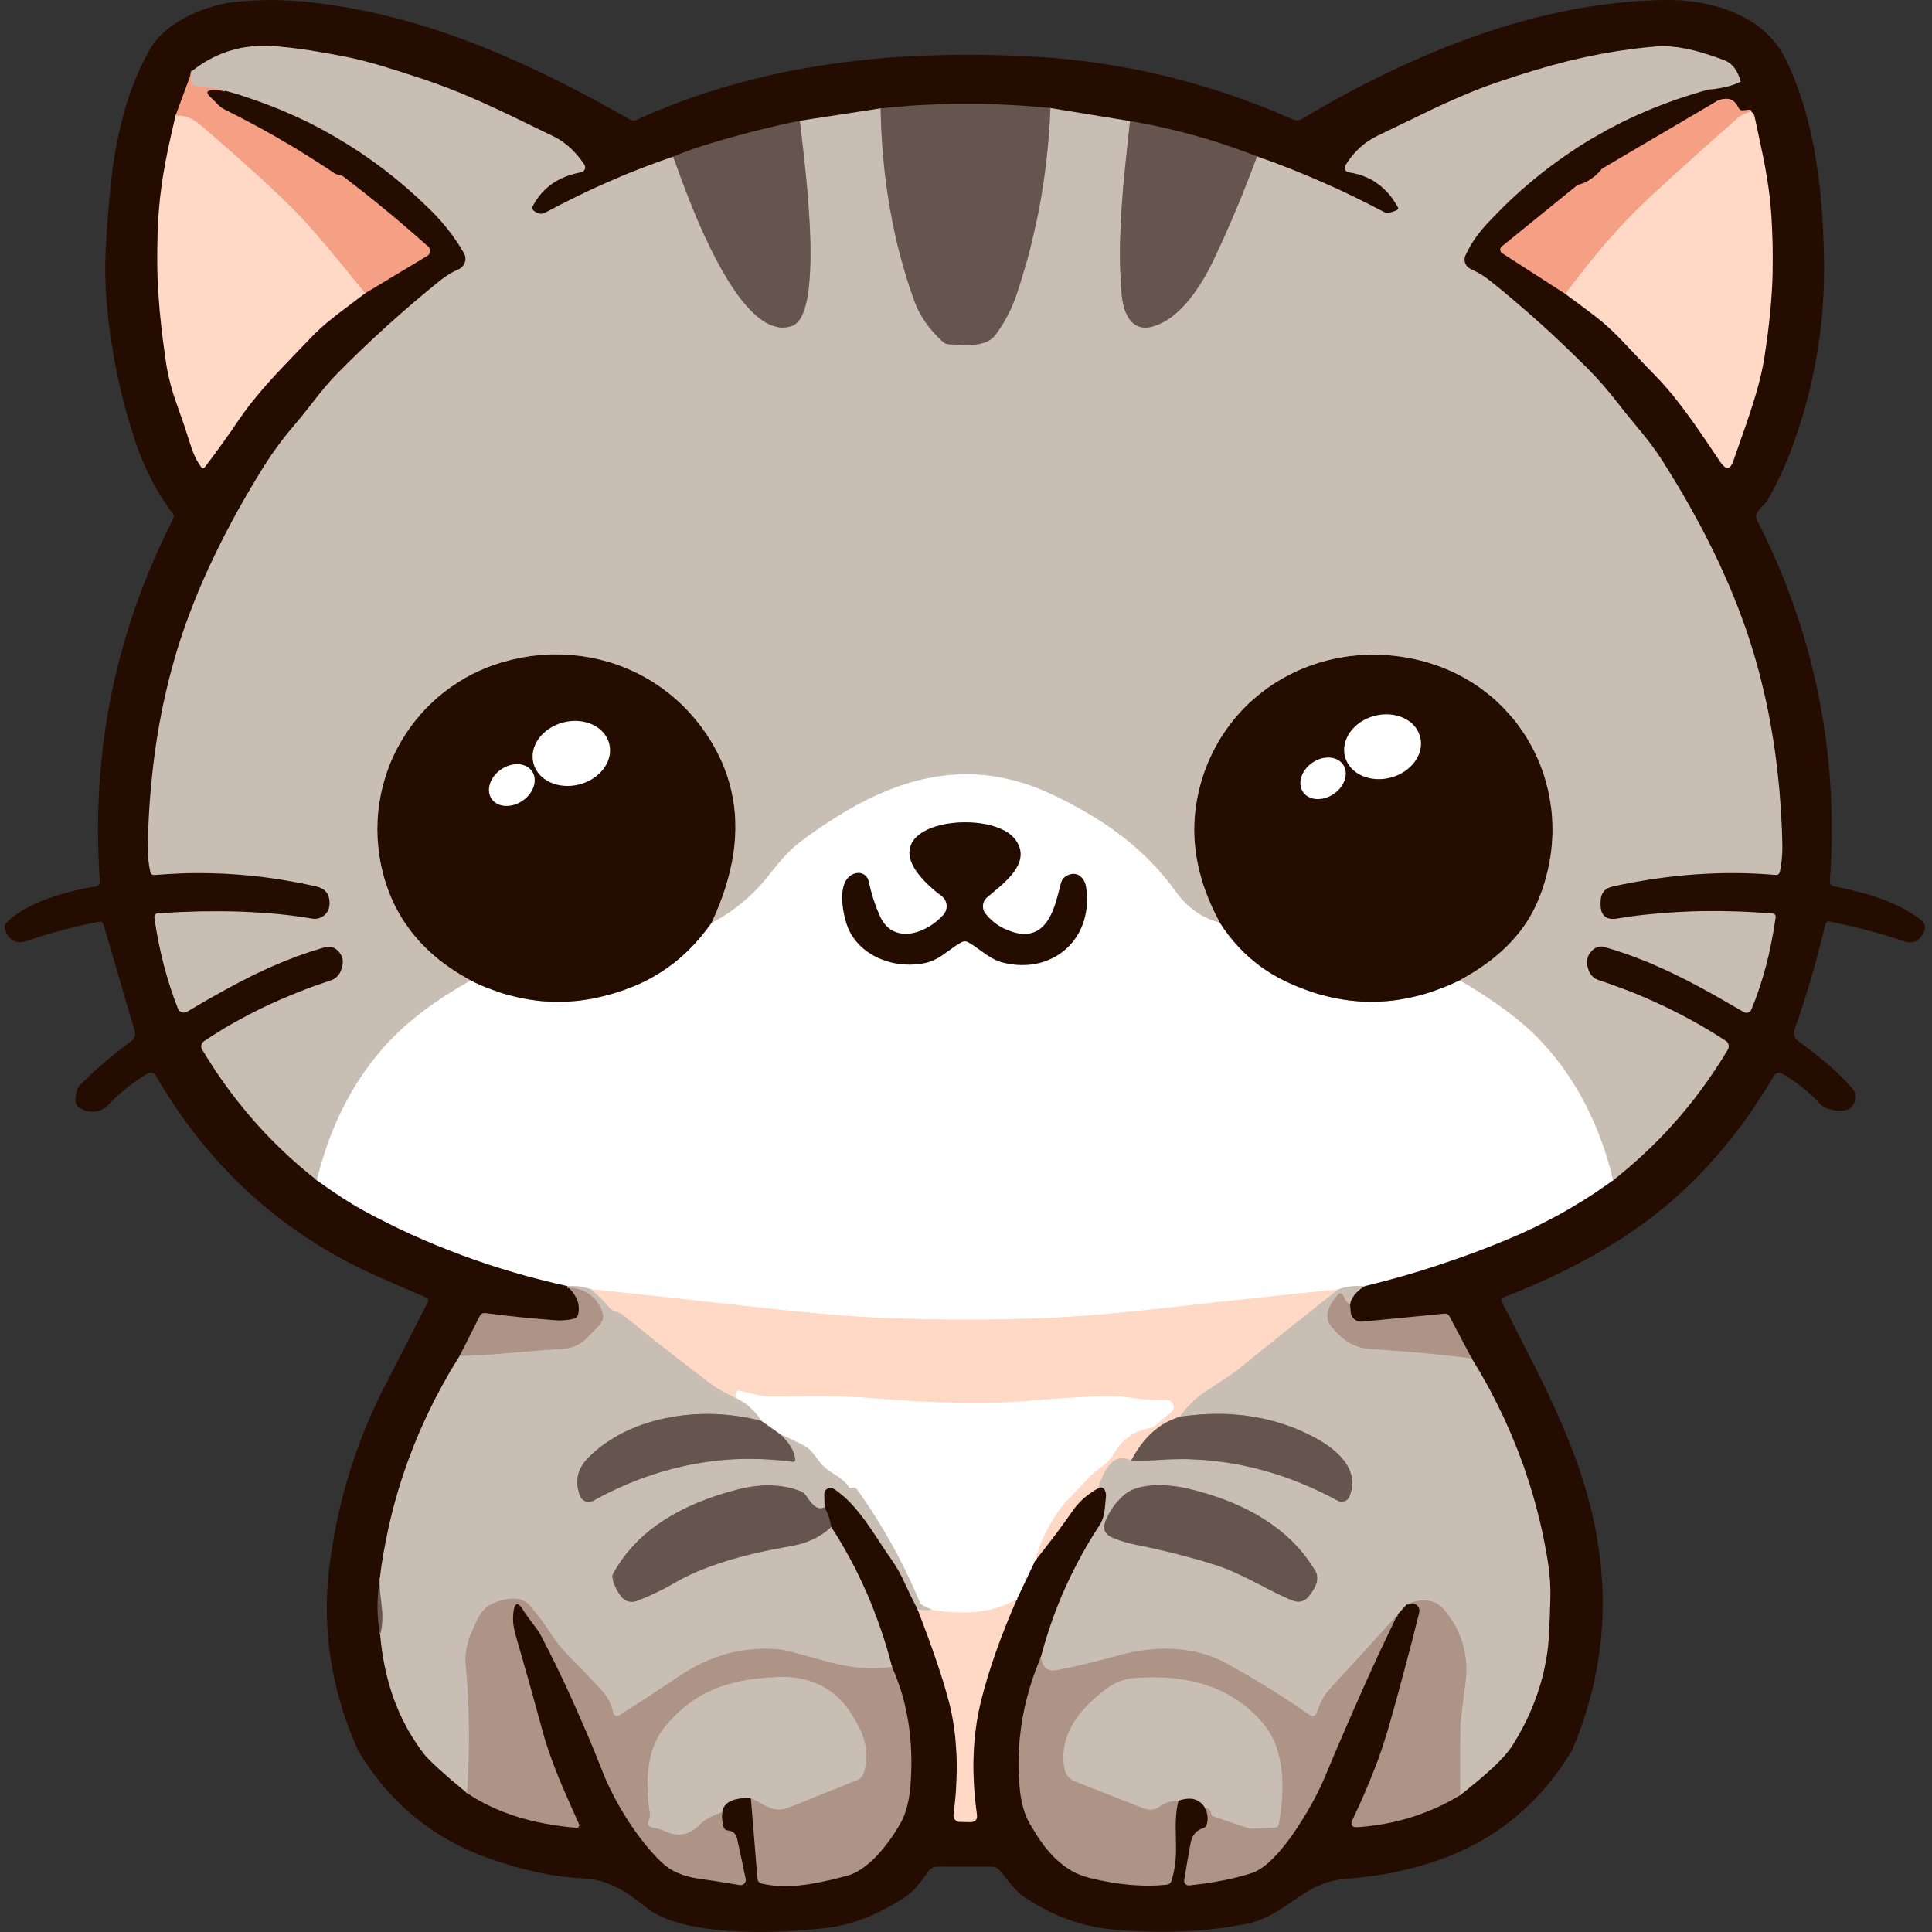<svg version="1.2" xmlns="http://www.w3.org/2000/svg" viewBox="0 0 3600 3600" width="3600" height="3600">
	<rect x="0" y="0" width="3600" height="3600" fill="#333333" stroke="none"/>
	<title>grey3-svg</title>
	<style>
		.s0 { fill: #250c00 } 
		.s1 { fill: none;stroke: #978a81;stroke-width: 3.3 } 
		.s2 { fill: none;stroke: #e4dfda;stroke-width: 3.3 } 
		.s3 { fill: none;stroke: #7a615b;stroke-width: 3.3 } 
		.s4 { fill: none;stroke: #dfaf9c;stroke-width: 3.3 } 
		.s5 { fill: none;stroke: #ffece2;stroke-width: 3.3 } 
		.s6 { fill: none;stroke: #958181;stroke-width: 3.3 } 
		.s7 { fill: none;stroke: #fabda5;stroke-width: 3.3 } 
		.s8 { fill: none;stroke: #ad7b69;stroke-width: 3.3 } 
		.s9 { fill: none;stroke: #e4ccbd;stroke-width: 3.3 } 
		.s10 { fill: none;stroke: #bba99d;stroke-width: 3.3 } 
		.s11 { fill: none;stroke: #b2978a;stroke-width: 3.3 } 
		.s12 { fill: none;stroke: #b2aaa7;stroke-width: 3.3 } 
		.s13 { fill: #ffffff } 
		.s14 { fill: #c8beb4 } 
		.s15 { fill: #65554e } 
		.s16 { fill: #ffd9c5 } 
		.s17 { fill: #ad9486 } 
		.s18 { fill: #f5a084 } 
	</style>
	<path id="Layer" class="s0" d="m2929.7 3260.7l-6.4 10.4-6.6 10.2-6.6 9.9-7 9.6-7 9.4-7.2 9.4-7.4 8.9-7.6 8.8-7.8 8.5-7.9 8.3-8.1 8.1-8.3 7.8-8.5 7.6-8.5 7.5-8.8 7-9 7-16.6 11.9-17.3 11.2-17.7 10.5-18.4 9.6-18.9 8.9-19.4 8.2-20.1 7.4-20.6 6.7-15 4.3-15 4-15.1 3.7-15.1 3.3-15.2 2.9-15.2 2.5-15.2 2.2-15.3 1.9-14.2 1.4-14.3 1.2-12.2 1.3-11.9 2.3-9 2.4-8.8 2.9-8.8 3.7-9 4.1-8.8 4.8-9.4 5.7-10.2 6.5-13.5 9.1-13.6 9.2-10.1 6.5-9.6 5.7-8.8 4.8-8.9 4.3-9 3.6-8.9 3.1-9 2.5-6.3 1.4-14.2 2.6-14.4 2.4-14.5 2.3-14.7 1.7-14.9 1.7-15 1.4-15.2 1-15.4 0.8-15.6 0.5-15.7 0.3h-15.9l-16-0.3-16.3-0.5-16.3-0.8-16.7-1-16.7-1.4-9.6-1-9.5-1.3-9.4-1.4-9.3-1.8-16.7-3.9-16.5-4.7-16.3-5.6-16.3-6.4-16-7.3-15.7-8.2-15.7-9-15.4-9.9-4-2.8-3.9-3.1-3.9-3.6-3.9-3.9-8-8.8-10.1-12.6-7.4-9.3-5.7-6.7-2.7-2.5-3-1.8-3.4-1.1-3.6-0.4-103.1-0.1-2.3 0.1-2.3 0.4-2.2 0.8-2.1 0.8-2 1.3-1.8 1.4-1.8 1.6-1.4 1.9-7.1 10.2-5.8 7.7-5.5 6.7-5.2 6-5.3 5.6-5.3 4.9-5.4 4.4-5.6 3.9-17.8 11-17.6 9.9-17.6 8.7-8.8 3.9-8.7 3.7-8.9 3.2-8.6 3.1-8.7 2.7-8.7 2.6-8.7 2.1-8.7 1.9-8.7 1.6-8.6 1.3-25.7 3-27.8 2.5-28.4 1.7-28.2 0.8-27.1 0.3-26-0.8-25.1-1.3-23.4-2.2-21.7-2.8-20.3-3.6-9.6-2-9-2.2-8.9-2.5-8.3-2.5-7.8-2.7-7.7-2.8-7-3.2-6.8-3.1-6.3-3.4-6-3.6-5.5-3.8-5.2-3.9-14.2-11.2-12.6-9.2-11.6-7.7-11.3-6.5-11.2-5.5-11.2-4.6-11.1-3.6-11.4-2.7-10.2-1.5-10.3-0.9-21-1.4-21.3-2.4-21.8-3.2-22-4.3-22.4-5.2-22.7-6-23-7.1-23.4-7.9-18.2-6.9-17.7-7.5-17.2-8-16.7-8.9-16.3-9.3-15.7-9.9-15.3-10.6-14.7-11.2-8.2-6.6-7.9-6.8-8-7-7.7-7.3-7.5-7.5-7.5-7.5-14.2-15.9-13.7-16.6-13.1-17.6-12.4-18.2-11.8-19-5.7-13.1-5.4-13.3-5-13.1-4.8-13.2-4.6-13.2-4.1-13.3-3.9-13.3-3.7-13.2-3.2-13.4-3.1-13.3-2.7-13.4-2.4-13.5-2.2-13.3-1.9-13.5-1.5-13.5-1.2-13.5-1.2-16.2-0.7-16.4-0.3-16.4 0.3-16.4 0.5-16.3 1.1-16.5 1.4-16.5 1.9-16.5 3.8-26.8 4.4-26.4 5-26.3 5.7-26 6.4-25.8 7.2-25.6 7.7-25.3 8.4-25.1 5.8-16.1 6.1-16 6.4-16 6.7-15.9 6.9-15.7 7.3-15.6 7.4-15.5 7.8-15.5 80-156 0.7-1.5 0.3-1.4v-1.4l-0.2-1.1-0.6-1-0.8-1-2.6-1.5-45-19.2-46.4-20.4-14.2-6.6-14.1-6.6-14-7-13.7-7-13.6-7.3-13.4-7.6-13.2-7.7-13.1-7.9-12.9-8.2-12.7-8.3-12.6-8.6-12.3-8.7-12.3-8.9-12.1-9.2-11.8-9.5-11.7-9.4-15-12.9-14.6-12.9-14.4-13.5-14.1-13.7-13.7-14.2-13.5-14.4-13.2-14.8-13-15.2-12.6-15.4-12.4-15.9-12-16.2-11.8-16.5-11.4-16.9-11.2-17.1-11-17.7-10.6-17.9-1.2-1.7-1.7-1.5-1.9-1.2-2-0.7-2.1-0.4-2.2 0.1-2.1 0.5-2 0.9-10.2 6.3-9.9 6.6-9.5 6.9-9.2 7-9 7.5-8.7 7.7-8.3 7.9-7.9 8.2-2.8 2.6-3 2.4-3.2 2.2-3.4 1.7-3.5 1.5-3.6 1.3-3.7 0.8-3.8 0.5-3.9 0.1-3.8-0.1-3.7-0.7-3.8-0.9-3.7-1.2-3.4-1.5-3.4-1.9-3.1-2.2-1.8-1.6-1.8-2.3-1.2-2.7-0.9-3.2-0.4-3.6 0.2-4.1 0.5-4.4 1-4.9 1.5-5.3 1-2.5 1.2-2.4 1.6-2.3 1.7-2 10.2-10.1 10.7-10.2 11.2-10.3 11.9-10.2 12.2-10.4 12.9-10.4 13.4-10.4 13.9-10.6 1.8-1.5 1.5-1.9 1.2-1.9 0.9-2.3 0.6-2.2 0.3-2.4-0.1-2.4-0.5-2.3-58.6-199.9-1.2-2.5-0.7-1.1-1-0.6-1-0.5-1.3-0.2-2.8 0.1-16.5 3.3-16.6 3.5-16.6 4-16.6 4.3-16.8 4.5-16.8 4.9-16.8 5.3-16.9 5.7-3.7 1.1-3.5 0.8-3.4 0.5-3.2 0.3-3.1-0.2-2.9-0.5-2.8-0.7-2.6-1-2.7-1.4-2.5-1.8-2.2-2.1-2.2-2.4-2-2.8-1.9-3.1-1.6-3.4-1.5-3.8-0.9-3.7v-1.6l0.2-1.8 0.4-1.5 0.8-1.6 2.2-2.9 5.9-5.7 6.7-5.5 7.2-5.3 7.9-5.2 8.6-4.9 9.2-4.9 9.8-4.7 10.4-4.4 11.2-4.3 11.6-4 12.1-3.9 12.6-3.5 12.9-3.3 13.1-3 13.4-2.7 13-2.1 2.1-0.5 1.8-0.7 1.5-1 1.2-1.1 0.9-1.5 0.7-1.7 0.2-2v-2.1l-1.4-22.9-1.1-23-0.6-22.8-0.3-22.8 0.1-22.5 0.5-22.7 0.9-22.4 1.3-22.4 1.7-22.3 2.1-22.3 2.3-22.1 2.9-22.2 3.3-21.9 3.5-21.9 4.1-21.8 4.4-21.8 4.5-20.4 4.8-20.3 5.2-20.1 5.5-20.2 5.9-20 6.2-20.1 6.6-19.9 6.9-19.9 7.2-19.7 7.5-19.7 8-19.7 8.3-19.6 8.6-19.4 9-19.4 9.2-19.4 9.7-19.3 0.9-2.4 0.1-2.4-0.5-2.2-1.2-2.3-5.5-7.4-10-14.5-9.5-14.9-8.9-15.2-8.3-15.8-7.7-16.1-7.3-16.5-6.7-16.9-6.1-17.3-10-32-9.2-31.9-8.1-32.2-7.2-32.2-6.1-32.3-5.2-32.4-4.2-32.3-3.2-32.7-1.4-19.1-0.9-17.3-0.4-17.9v-18.7l0.5-20.1 1-20.6 1.4-22.6 1.9-24.9 2.9-33.9 0.9-9.7 2-20 2.3-19.8 2.7-19.4 3.1-19 3.5-18.6 3.9-18.1 4.1-17.6 4.6-17.3 4.9-16.7 5.3-16.3 5.7-15.6 5.9-15.3 6.3-14.7 6.6-14.1 7.1-13.7 7.3-13.1 4.9-7.7 5.8-7.6 6.6-7.3 7.3-7.2 8-6.8 8.7-6.7 9.5-6.3 10.2-5.9 10.8-5.6 11.4-5.3 11.8-5 12.1-4.2 12.2-3.7 12.4-3.1 11.9-2.4 11.5-1.7 17.5-1.7 17.6-1.3 18.1-0.7 18.1-0.2 18.4 0.3 18.6 0.9 18.8 1.3 19 1.9 17.3 2.2 17.2 2.4 17.4 2.6 17.2 2.9 17.4 3.3 17.3 3.5 17.3 3.8 17.5 4.2 17.5 4.4 17.5 4.6 17.7 5.1 17.6 5.3 17.8 5.5 17.9 5.9 17.7 6.2 18 6.5 36.2 13.8 36.6 15.1 37.3 16.4 38.1 17.9 38.9 19.1 40.2 20.8 41.4 22.4 43.5 24.3 3 1.4 3.2 0.5 2.9-0.2 3-1 19.8-8.9 19.8-8.3 20.1-8.2 20.2-7.6 20.5-7.5 20.5-7 20.8-6.8 20.9-6.5 21.2-6 21.6-5.8 21.5-5.4 21.8-5.2 21.9-4.8 22.3-4.5 22.4-4 22.7-3.9 22.8-3.4 23.2-3.3 23.2-2.8 23.7-2.6 23.6-2.2 24.2-1.9 24.2-1.6 24.6-1.3 24.8-0.8 25.2-0.7 25.4-0.4h25.7l26.1 0.4 26.4 0.5 26.7 1 27 1.3 23.2 1.4 23.2 1.7 23.1 2.3 22.9 2.5 22.9 2.9 22.9 3.4 22.7 3.7 22.8 4.1 19.4 3.8 19.6 4.2 19.4 4.4 19.2 4.6 19.3 5.1 19.3 5.2 19.1 5.6 19.2 5.8 19 6.1 19 6.4 19 6.7 18.9 7 18.9 7.2 18.8 7.6 18.8 7.9 18.6 8.1 4.1 1.2 1.8 0.3h2.1l3.7-0.8 3.7-1.6 22.8-13.4 22.7-13.1 22.5-12.5 22.4-12.2 22.3-11.7 22.3-11.2 22.1-11 21.9-10.3 21.8-10.1 21.8-9.5 21.5-9.2 21.6-8.9 21.4-8.3 21.3-8 21.2-7.5 21-7.1 21-6.7 20.9-6.3 20.8-5.9 20.8-5.6 20.6-5 20.5-4.7 20.5-4.1 20.3-4 20.3-3.4 20-3 20.1-2.5 19.9-2.3 19.9-1.7 19.6-1.3 19.8-1 19.5-0.5 17.8 0.1 17.6 0.9 17.3 1.9 16.9 2.5 16.3 3.4 15.9 4.2 15.1 4.9 14.5 5.7 13.6 6.4 12.9 7 6.1 3.8 6 3.9 5.6 4.2 5.6 4.3 5.1 4.4 5.2 4.6 4.8 4.7 4.7 4.9 4.4 5.2 4.1 5.1 4.1 5.5 3.7 5.5 4.7 7.8 4.4 8.2 8.4 18 8.1 18.7 7.3 19.5 6.9 20.3 6.3 20.9 5.8 21.6 5.3 22.6 4.8 23.2 4.2 24 3.6 24.7 3.3 25.6 2.5 26.3 2.2 27.4 1.6 28.2 1.1 29.1 0.7 30.4v20.5l-0.4 20.5-0.9 20.4-1.3 20.4-1.6 20.3-2.1 20.3-2.6 20.2-3 20.1-3.8 21.9-4.2 22.1-5 21.8-5.2 21.8-6 21.6-6.3 21.6-6.9 21.5-7.4 21.4-5.1 13.7-5.3 13.4-5.5 13.3-5.9 13.1-6.1 12.9-6.4 12.9-6.5 12.7-7 12.5-1.7 2.8-2.2 2.7-6.5 7.2-4.4 4.5-2.8 3.3-2 3-1.5 3.1-0.9 2.9-0.1 3 0.5 3 1 2.8 9.5 19 9.2 19.2 8.9 19.1 8.4 19.3 8.2 19.3 7.9 19.4 7.5 19.5 7.1 19.5 6.8 19.7 6.6 19.6 6.2 19.8 5.8 19.8 5.4 19.9 5.1 20 4.8 20 4.6 20.2 4.4 21.8 4 21.8 3.7 22 3.2 22.1 2.9 22 2.6 22.2 2.1 22.3 1.6 22.4 1.4 22.4 0.9 22.6 0.5 22.7 0.1 22.6-0.2 22.9-0.7 22.9-1.1 22.9-1.4 23.1v2.2l0.3 1.9 0.6 1.8 0.9 1.5 1.3 1.3 1.5 1 1.9 0.8 2.1 0.5 26.5 5.6 23.5 5.8 10.8 3 10.5 3.3 10 3.3 9.7 3.5 9.3 3.8 9 3.9 9 4.1 8.6 4.3 8.3 4.7 8 4.8 7.8 5 7.7 5.3 3.7 3 2.8 3.2 2 3.2 1.1 3.6 0.3 3.6-0.5 3.8-1.4 3.9-2.2 4.2-3.5 5-3.8 4-4.1 3.1-2.2 1.1-2.2 0.9-4.5 1-4.5 0.2-4.8-0.6-5.1-1.4-16.5-5.4-16.7-5.2-16.9-5-17.1-4.7-17.4-4.5-17.6-4.2-17.8-4-18-3.8-1.8-0.2h-1.6l-1.4 0.4-1.1 0.6-1.1 0.9-0.9 1.1-0.8 1.4-0.5 1.8-6.2 25.3-6.4 25-6.7 24.9-7 24.5-7.2 24.3-7.6 24-7.9 23.8-8.1 23.5-0.7 2.9-0.3 2.9 0.2 3.1 0.6 2.9 1.1 2.7 1.5 2.6 2 2.3 2.3 1.9 15.1 11.1 14.5 11.1 13.6 11 12.9 10.8 12.1 11 11.3 10.8 10.6 10.7 9.8 10.7 3.2 4 2.2 4.2 1.5 4 0.7 4.2-0.3 4.3-1.1 4.1-2 4.3-2.8 4.3-2.6 2.9-3.4 2.5-3.9 1.9-4.5 1.3-4.9 0.6-5.5 0.1-6.1-0.5-6.5-1.1-7.2-1.8-4.5-1.6-4.3-2.2-4-2.9-3.6-3.2-8.4-8.8-9-8.5-12.3-10.8-13.1-10-13.6-9.3-14.4-8.7-1.9-0.9-2-0.4-2.1-0.1-2 0.4-1.9 0.8-1.8 1-1.5 1.5-1.3 1.6-13.8 23.1-14.4 22.4-14.6 21.9-15.1 21.2-15.5 20.6-16 19.9-16.4 19.4-16.7 18.8-17.2 18.2-17.6 17.5-17.9 16.8-18.4 16.4-18.9 15.6-19.1 15.2-19.7 14.3-20 13.9-13.1 8.6-24.8 15.3-25.6 15-26.1 14.2-26.8 13.9-27.5 13.2-28.1 12.8-28.8 12.2-29.5 11.7-1.9 0.9-1.6 1-1.2 1.2-0.7 1.4-0.4 1.5 0.1 1.7 0.4 1.7 0.9 2.1 32.2 63.6 27.4 53.9 19.5 39.3 16.9 36 14.8 33.3 13.6 32.9 6.3 16 5.8 15.7 5.6 15.6 5.2 15.7 4.9 15.3 4.5 15.3 4.9 17.7 4.4 17.7 4.1 17.6 3.5 17.5 3.1 17.5 2.8 17.5 2.3 17.4 1.9 17.4 1.3 17.4 1.1 17.3 0.6 17.2 0.1 17.3-0.2 17.1-0.8 17.1-1.1 17.2-1.5 17-3.3 25.6-4.2 25.5-5.1 25.6-6.1 25.3-7.2 25.2-8 25.2-9.1 25.1z"/>
	<g id="Layer">
		<path id="Layer" fill-rule="evenodd" class="s1" d="m1254.3 291.9l2.7 7.2 14.3 39.4 13.2 34.7 13.5 32.7 13.5 30.5 13.5 28.5 6.7 13.2 6.8 12.7 6.5 12 6.7 11.4 6.5 10.9 6.6 10.1 6.5 9.5 6.5 9 6.4 8.2 6.4 7.5 6.3 7.1 6.3 6.2 6.3 5.8 6.2 4.9 6 4.4 6.2 3.8 5.9 3 6.1 2.4 5.9 1.7 5.8 1.2 5.8 0.5 5.8-0.3 6-0.9 6.1-1.6 3.6-1.5 3.3-2.3 3.3-2.8 3-3.5 2.9-4.1 2.7-4.7 2.3-5.5 2.3-6 2-6.8 1.9-7.1 1.7-8 1.3-8.5 1.3-9.2 1-9.9 1.5-21.5 0.8-23.8-0.1-26.4-0.9-28.7-1.8-31.2-2.4-33.2-3.3-35.6-3.9-37.5-5.1-44.4-2.4-20.4"/>
		<path id="Layer" fill-rule="evenodd" class="s1" d="m1640.9 201.9l0.7 24.4 1.1 24.1 1.5 23.9 2 23.6 2.4 23.3 2.9 23.2 3.3 22.8 3.8 22.7 4.1 22.3 4.6 22.2 5 21.9 5.6 21.5 5.9 21.5 6.3 21.1 6.8 20.8 7.3 20.7 4.1 10.2 4.8 9.9 5.6 9.7 6.3 9.6 6.9 9.2 7.7 9.1 8.4 8.9 9.1 8.6 2.5 1.9 2.7 1.4 2.9 0.7 3.1 0.4 12.7 0.6 14.9 0.6h11.1l9.8-0.6 8.7-1.2 7.8-2.2 3.7-1.2 3.4-1.6 3-1.7 3-1.9 2.7-2.1 2.5-2.4 3.5-4.1 5.2-7.2 4.9-7.4 4.5-7.2 4.3-7.4 4-7.6 3.8-7.5 3.7-8 3.2-7.9 3.2-8.1 2.9-8.3 6.8-21.1 6.4-21.2 6.2-21.3 5.7-21.4 7.5-31.9 7-32 5.9-32.2 5-32.5 4.3-32.8 3.4-32.9 2.6-33.1 1.7-33.4"/>
		<path id="Layer" fill-rule="evenodd" class="s1" d="m2105.7 225.6l-1.8 16.2-6.4 59.9-4.3 43.7-3 39.5-2 36-1.2 34.9-0.1 16.6 0.1 16.3 0.5 15.8 0.7 15.7 0.9 15.2 1.2 14.9 1.4 10.4 2.1 10.1 2.9 9 1.8 4.2 1.9 3.9 2 3.4 2.2 3.5 2.2 2.8 2.5 2.8 2.7 2.3 2.8 2.1 2.7 1.7 3.1 1.5 3 1 3.1 0.7 3.2 0.5 3.2 0.3 3.4-0.1 3.7-0.3 3.7-0.7 3.7-0.9 7.7-2.5 7.8-3.3 7.6-4 7.5-4.7 7.5-5.4 7.3-6.2 7.4-6.9 7.3-7.6 7.2-8.3 7.1-9.1 7-9.7 6.9-10.3 6.9-11.1 6.6-11.7 6.5-12.2 6.3-12.9 10.8-23.3 10.6-23.4 10.4-23.6 10.1-23.9 10-23.9 9.5-24.2 9.5-24.3 9.2-24.6"/>
		<path id="Layer" fill-rule="evenodd" class="s1" d="m3243.4 152.4l-6.2 2.8-6.6 2.5-7 2.3-7.3 2-7.8 1.6-8.2 1.4-8.4 1.2-9 0.8"/>
		<path id="Layer" fill-rule="evenodd" class="s2" d="m3006.1 2199.1l-5-18.9-5.2-18.5-5.7-18.2-6.3-17.7-6.6-17.3-7-17-7.6-16.5-7.9-16.1-8.3-15.8-8.8-15.2-9.4-15-9.7-14.5-10-14.1-10.6-13.7-11-13.3-11.5-12.9-8.5-9.1-13.2-13-14.7-13.2-16.2-13.4-17.5-13.4-19.2-13.8-20.5-13.8-22.1-14-23.5-14.2"/>
		<path id="Layer" fill-rule="evenodd" class="s3" d="m2720.1 1826.5l12.7-7.1 12.4-7.4 11.7-7.6 11.2-7.8 10.7-7.9 10.2-8.4 9.7-8.4 9.2-8.8 8.7-9 8.2-9.2 7.7-9.4 7-9.6 6.7-9.9 6-10.1 5.6-10.3 5.1-10.6 2.1-4.7 4.8-11.8 4.4-12 3.9-12.1 3.4-12.2 3-12.2 2.5-12.4 2.2-12.4 1.6-12.4 1.1-12.5 0.8-12.4 0.1-12.5-0.2-12.5-0.7-12.4-1.1-12.3-1.8-12.3-2-12.2-2.6-12.3-3.1-12-3.4-11.9-3.9-11.7-4.4-11.6-4.8-11.5-5.3-11.2-5.6-10.9-6.1-10.9-6.4-10.4-6.9-10.2-7.2-10.1-7.7-9.7-8.1-9.3-8.3-9.1-8.7-8.7-9-8.6-9.5-8-9.7-7.7-10.1-7.4-10.3-7-10.6-6.5-10.8-6.1-11.1-5.8-11.3-5.3-11.7-4.9-11.8-4.5-12.1-4-12-3.7-12.5-3.1-12.6-2.8-12.7-2.3-11.3-1.6-11.3-1.3-11.3-1-11.2-0.5-11.3-0.2-11.2 0.1-11.2 0.5-11.2 0.9-11.2 1.1-11.1 1.6-10.9 1.9-10.9 2.3-10.8 2.6-10.7 2.9-10.6 3.4-10.5 3.6-10.3 4-10.2 4.3-10 4.7-9.8 5-9.7 5.3-9.4 5.5-9.3 5.9-9.1 6.2-8.8 6.6-8.6 6.8-8.3 7-8.2 7.3-7.8 7.6-7.6 7.9-7.3 8.1-7.2 8.4-5.6 7.3-5.6 7.5-5.4 7.7-5.2 7.8-4.9 7.9-4.6 8.2-4.4 8.2-4.3 8.3-3.9 8.4-3.8 8.7-3.5 8.7-3.3 9-3 8.9-2.8 9.1-2.5 9.2-2.3 9.3-2.9 14.2-2.4 14.3-1.5 14.3-1 14.4-0.3 11.5 0.2 11.6 0.6 11.4 1 11.6 1.4 11.6 1.9 11.6 2.4 11.6 2.7 11.6 3.2 11.7 3.5 11.6 4.1 11.7 4.5 11.7 4.9 11.7 5.3 11.7 5.8 11.9 6.2 11.7"/>
		<path id="Layer" fill-rule="evenodd" class="s2" d="m2272.9 1719l-6.3-1.8-6.2-1.9-6.1-2.2-5.8-2.7-8.3-4.1-7.9-4.8-7.6-5.3-7.4-5.9-7.2-6.6-6.8-7-6.5-7.7-6.3-8.3-11.4-15.2-11.8-14.6-9.7-11.1-10-10.7-10.3-10.4-10.7-10.2-11.1-10-11.5-9.8-11.8-9.4-12.2-9.2-12.7-9.1-13.1-8.8-13.6-8.7-14.3-8.6-14.6-8.3-15.2-8.3-15.9-8.2-16.6-8.2-18.7-8.4-18.8-7.6-18.6-6.4-18.8-5.3-18.6-4.4-9.3-1.8-9.5-1.5-9.3-1.4-9.3-1-9.4-0.7-9.4-0.6-9.6-0.2h-9.6l-9.7 0.2-9.5 0.7-9.7 0.7-9.7 1.2-9.9 1.4-9.7 1.6-9.8 1.9-9.7 2.1-9.8 2.4-9.8 2.7-19.8 6.3-20 7.3-20.1 8.4-20.3 9.5-20.6 10.5-20.8 11.9-21.3 13-21.7 14.1-22 15.3-22.8 16.9-5.8 4.7-6.1 5.4-6.4 6.2-6.7 6.9-7 7.8-7.4 8.6-15.8 19.5-9.3 11.5-9.7 10.9-10.1 10.5-10.3 9.8-10.9 9.3-10.9 8.8-11.5 8.2-11.7 7.7-11.3 6.7-11.6 6.2"/>
		<path id="Layer" fill-rule="evenodd" class="s3" d="m1325.9 1719.4l7.5-16.7 6.8-16.5 6.2-16.3 5.4-16.3 4.7-16 4.1-15.9 3.3-15.6 2.7-15.6 1.9-15.4 1.2-15.1 0.6-15.1-0.2-14.9-0.8-14.7-1.6-14.5-2.3-14.4-2.9-14.2-3.5-13.5-4-13.2-4.8-13.1-5.3-13-6.1-12.8-6.6-12.6-7.2-12.6-7.9-12.4-10.3-14.5-10.8-13.7-11.5-13.2-11.9-12.5-12.7-11.8-13.3-11.1-13.8-10.5-14.3-9.7-7.8-4.8-7.9-4.6-16.1-8.6-16.7-7.6-17-6.8-17.4-5.8-17.6-4.7-18-3.9-18.2-2.9-18.3-1.9-18.6-1h-18.5l-18.6 1.1-18.4 1.9-18.5 3-18.3 4-18.2 5-14.4 4.6-14 5.3-13.9 6-13.5 6.5-13.2 7.2-12.7 7.8-12.5 8.3-12 8.9-11.9 9.7-11.5 10.4-11.1 10.8-10.3 11.5-10 11.8-9.3 12.3-8.7 12.8-8 13.1-7.6 13.4-6.8 13.9-6.2 14.2-5.4 14.5-4.8 14.8-4.1 14.8-3.3 15.2-2.6 15.2-2.1 15.9-1.1 16-0.4 16.1 0.4 16.1 1.3 16 1.9 16.1 2.8 15.9 3.6 15.9 3.1 11.6 3.6 11.3 3.9 11.1 4.2 10.8 4.7 10.6 5 10.4 5.6 10 5.8 10 5.7 8.7 5.9 8.4 6.1 8.3 6.7 8.2 6.8 8 7.2 7.6 7.6 7.6 7.8 7.3 8.2 7.2 8.4 6.9 8.8 6.7 9.2 6.5 9.3 6.3 9.9 6.2 10 5.9 10.4 5.8"/>
		<path id="Layer" fill-rule="evenodd" class="s2" d="m876.9 1826.8l-25.3 14.8-24 14.8-11.3 7.7-11.1 7.6-10.7 7.8-10.3 7.8-10.1 7.8-9.6 8-9.3 8-9 8.1-8.5 8.2-8.3 8.2-7.9 8.3-7.5 8.3-2.5 2.9-10.6 12.7-10.2 13-9.8 13.3-9.4 13.8-9 14-8.6 14.3-8.2 14.8-7.7 15.1-7.4 15.3-6.9 15.8-6.7 16.1-6.2 16.5-5.7 16.8-5.4 17.1-5 17.5-4.6 17.9"/>
		<path id="Layer" fill-rule="evenodd" class="s4" d="m419.2 168.8l-13-2.8-13-2.4-13.1-2-13.1-1.7-3.6-0.4-2.2-0.5-1.8-1-1.6-1.5-1.1-1.9-0.6-2.5-0.4-2.9v-3.6l0.3-3.9 0.7-4.5 1.1-4.9"/>
		<path id="Layer" fill-rule="evenodd" class="s2" d="m2542.5 2396.6l-6.7-0.3h-6.4l-6.3 0.2-6.3 0.5-6 1-5.9 1.3-5.8 1.5-5.5 1.9"/>
		<path id="Layer" fill-rule="evenodd" class="s5" d="m2493.6 2402.7l-74.6 7.5-74.3 8-74 7.9-73.6 8.3-74.7 8.1-34.2 3.4-32.4 3-30.4 2.4-28.3 2-26.5 1.7-24.3 1.1-36.6 1.3-36.7 0.8-36.7 0.5-36.6 0.2-37.6-0.2-37.4-0.6-37.5-0.9-37.4-1.2-24.6-1.2-26.5-1.5-28.4-2-30.4-2.5-32.2-2.9-34.3-3.3-74.5-8-148.7-16.5-149.5-15.8"/>
		<path id="Layer" fill-rule="evenodd" class="s2" d="m1100.7 2402.3l-5.5-1.8-5.5-1.5-5.6-1.1-5.7-0.9-5.1-0.5-5.2-0.2h-5.3l-5.3 0.2"/>
		<path id="Layer" fill-rule="evenodd" class="s6" d="m2720.1 1826.5l-10.5 4.9-10.4 4.6-10.6 4.3-10.5 3.9-10.4 3.7-10.5 3.4-10.4 2.9-10.5 2.7-10.4 2.3-10.5 2-10.5 1.8-10.4 1.4-10.5 1-10.4 0.7-10.5 0.4-10.4 0.1-10-0.2-10.1-0.5-9.9-0.9-10-1.1-9.9-1.4-10.1-1.8-10-1.9-9.9-2.4-10-2.5-9.9-2.9-10.1-3.3-9.9-3.5-10-3.8-10-4-9.9-4.4-10-4.7-11.4-5.9-11.1-6.3-10.8-6.8-10.5-7.2-10.8-8.4-10.6-8.8-10.1-9.5-9.8-10.1-9.3-10.4-9-11.1-8.6-11.6-8.1-12.2"/>
		<path id="Layer" fill-rule="evenodd" class="s7" d="m680.5 546.4l-39.8-49-33.3-40.2-27.1-31.4-11.1-12.3-9.4-10.1-15.9-16.3-18-17.6-20.2-19.2-22.1-20.5-24.3-21.9-26.2-23.4-28.5-25-30.5-26.3-5.2-4.2-5.1-3.5-5.1-3.1-5.1-2.6-5.2-1.9-5.3-1.5-5.2-0.8-5.1-0.4-5.7 0.2"/>
		<path id="Layer" fill-rule="evenodd" class="s8" d="m3260 204.5l-11.3 1.2h-3.1l-1.6-0.4-1.2-0.5-2-1.7-1.7-2.7-2.7-4.9-3.1-4-3.5-3.3-3.9-2.3-2.9-1-2.9-0.6-3.1-0.2-3.3 0.1-3.6 0.5-3.6 1-3.8 1.3-4 1.6"/>
		<path id="Layer" fill-rule="evenodd" class="s6" d="m1325.9 1719.4l-10.4 14.1-10.7 13.3-11.2 12.6-11.7 12-12.1 11.2-12.6 10.6-13.1 9.7-13.5 9.1-12.1 7.3-12.3 6.8-12.7 6.2-13.1 5.6-18.9 7.2-19.1 6.2-18.9 5.1-18.7 4.2-9.5 1.6-9.4 1.4-9.3 1.2-9.5 0.8-9.3 0.7-9.5 0.3-9.3 0.2-9.3-0.2-9.7-0.5-9.6-0.6-9.6-1-9.5-1.3-9.6-1.5-9.6-1.9-9.6-2-9.5-2.4-9.6-2.5-9.5-2.9-9.5-3.3-9.5-3.4-9.6-3.6-9.4-4-9.6-4.3-9.4-4.6"/>
		<path id="Layer" fill-rule="evenodd" class="s9" d="m1100.7 2402.3l9.5 7.9 8.9 8.4 8.1 8.4 7.6 8.8 1.3 1.7 2.6 2 2.7 1.7 3.1 1.5 3.4 1.2 3.9 1.2 3.5 1.6 3 1.6 2.8 1.9 41.7 33.6 40.9 32.5 40.5 31.4 39.7 30.2 9.3 6.6 11.1 6.7 12.7 6.9 14.3 7"/>
		<path id="Layer" fill-rule="evenodd" class="s2" d="m1371.3 2605.1l8.2 4.3 7.8 5.1 4.6 3.2 4.3 3.7 4.2 3.8 4.1 4.1 3.9 4.3 3.6 4.5 3.6 4.8 3.4 5.1"/>
		<path id="Layer" fill-rule="evenodd" class="s1" d="m1419 2648l-10.6-2.8-10.8-2.4-11-2.1-11.2-1.8-11.4-1.5-11.4-1.1-11.5-0.9-11.6-0.5-11.4-0.2-11.6 0.2-11.6 0.5-11.5 0.9-11.3 1.1-11.2 1.5-11.1 1.9-11.1 2.1-10.6 2.4-10.6 2.8-10.2 3-10.2 3.3-9.8 3.6-9.7 4-9.3 4.1-9.2 4.5-8.8 4.8-8.6 5.1-8.3 5.3-8.1 5.5-7.7 5.8-7.4 6.2-7.2 6.3-6.8 6.5-3.8 4.1-3.4 4.1-3 4.2-2.6 4.3-2.3 4.2-1.8 4.4-1.5 4.6-1.1 4.5-0.6 4.4-0.4 4.4v4.6l0.4 4.5 0.6 4.7 1.1 4.8 1.3 4.7 1.7 4.8 0.5 1.2 1.8 3 2.4 2.6 2.9 2 3.3 1.6 3.4 0.6 3.5 0.1 3.5-0.7 3.3-1.4 13.7-7.5 13.9-7 13.9-6.7 13.9-6.3 14-5.9 14-5.6 14-5.1 14.1-4.8 14.1-4.5 14.2-4.1 14.3-3.6 14.2-3.4 14.4-3.1 14.3-2.5 14.4-2.2 14.4-1.9 17.8-1.8 17.9-1.3 18.1-0.6 18-0.1 18.1 0.5 18.2 1 18.2 1.5 18.3 2.2 1.6 0.1 1.4-0.1 1.1-0.4 0.9-0.6 0.7-0.9 0.3-1.2v-1.5l-0.1-1.6-1.4-5.7-1.9-5.8-2.6-5.6-3.2-5.7-3.9-5.7-4.5-5.5-5-5.7-5.8-5.5"/>
		<path id="Layer" fill-rule="evenodd" class="s2" d="m1453.4 2672.2l22.3 10.3 20.6 10.2 4.3 2.4 4 2.6 3.4 2.9 3.2 3.2 4.9 5.6 5.8 7.7 5 6.5 3.8 4.5 3.8 4 4 3.7 3.8 3 4 2.8 3.8 2.4 11.9 7.8 8.1 6.3 3.4 3.1 2.9 2.9 2.4 3 1.9 2.9 1 1.6 1.4 0.8 2 0.4 2.4-0.4 2.7-0.5 2.7 0.5 2.4 1.3 1.9 1.9 16.2 23.3 15.5 23.7 14.8 23.9 14.1 24.2 13.4 24.4 12.8 24.9 12.1 25.2 11.4 25.3 5.9 13.8 1.4 2.7 1.9 2.4 2.4 1.9 2.7 1.6 14.9 6.7"/>
		<path id="Layer" fill-rule="evenodd" class="s9" d="m1736.7 2999.6l-6.4 0.7-6.7 0.2-6.8-0.5-6.9-1"/>
		<path id="Layer" fill-rule="evenodd" class="s1" d="m1536.4 2808.3l-3 1.6-3.1 0.6h-3.1l-3.3-0.9-3.4-1.6-3.4-2.4-3.5-3.3-3.5-4-3.7-4.8-3.8-5.6-2.2-3-2.8-2.6-3.2-2.3-3.4-1.6-6.4-2.3-6.5-2-6.7-1.8-6.8-1.5-7-1.1-7-0.9-7.1-0.6-7.3-0.4h-7.3l-7.5 0.2-7.6 0.7-7.7 0.7-7.8 1.1-7.9 1.4-8.1 1.7-8.2 2-19.4 5.3-18.9 5.8-17.9 6.3-17.4 6.8-16.5 7.2-15.8 7.8-15.1 8.2-14.4 8.6-13.6 9.2-12.9 9.6-12.1 10.1-11.3 10.6-10.6 11.1-9.9 11.4-9.1 12.1-8.4 12.5-7.9 13.2-1 2.3-0.6 2.3-0.1 2.2 0.2 2.3 1.4 6.2 1.9 5.9 2.7 6 3 6 3.8 5.6 4.1 5.6 2.7 2.7 3.1 2.3 3.4 1.9 3.7 1.3 3.7 0.6 3.8 0.1 3.9-0.5 3.7-1 18.1-7.3 18-8.1 17.6-8.9 17.3-9.7 9.9-5.6 10.3-5.2 10.8-5.2 11.4-5.1 11.8-4.7 12.2-4.7 12.8-4.5 13.2-4.3 13.7-4.2 14.2-4 14.8-3.9 15.2-3.7 16-3.5 16.5-3.5 35.3-6.6 7.4-1.5 7.3-1.7 7.1-2.1 6.8-2.4 6.7-2.7 6.4-2.9 6.3-3.4 6.1-3.7 5.1-3.4 4.9-3.5 4.7-3.9 4.7-4"/>
		<path id="Layer" fill-rule="evenodd" class="s10" d="m1662.2 3106l-14.1 1.7-14.1 0.7-14.3 0.2-14.4-0.7-14.6-1.5-14.6-2.3-14.9-2.9-14.9-3.7-63.8-17.3-17.9-4.7-8.6-1.7-9.9-0.9-9.9-0.5-9.8-0.3-9.7 0.3-9.7 0.4-9.7 0.9-9.6 1.1-9.4 1.5-14.5 3-14.4 3.8-14.2 4.7-14 5.4-14 6.2-13.7 7-13.6 7.8-13.5 8.6-56.9 37.8-55.6 35.8-1.3 0.6-1.6 0.5h-1.6l-1.7-0.3-1.6-0.6-1.3-1-1.1-1.3-0.9-1.3-0.5-1.7-1.4-6.3-1.9-5.9-2-5.4-2.5-5.2-3.8-6.5-4.5-6.3-5.7-6.6-8.3-8.7-12.3-13.2-10.9-11.8-15.5-15.8-16-16.2-11.1-12.3-9.4-11.6-4-5.5-3.7-5.5-9.6-14.4-10-14.1-10.7-14-11.4-13.9-2.8-2.9-3-2.6-3.4-2.3-3.5-1.9-3.8-1.5-3.8-1.1-4-0.6-4-0.3-8.2 0.3-8.2 1-6.6 1.2-6.5 1.9-6.4 2.3-6.3 2.8-4.9 2.6-4.5 3-5.1 4.6-4.7 5.1-4.1 6-3.6 6.6-0.5 1-9.9 21.7-3.4 8.2-2.7 7.7-2.2 7.5-1.8 7.4-1.3 7.3-0.7 7.1-0.3 8.9 0.5 8.9 2.4 29.4 1.8 29.6 1.1 29.6 0.7 29.8v30l-0.7 30.1-1.1 30.4-1.8 30.3"/>
		<path id="Layer" fill-rule="evenodd" class="s1" d="m708.3 3045.7l1.8-7.3 1-6.2 0.7-6.2 0.4-6.4 0.1-6.7-0.1-6.6-0.5-7.2-1.9-18.4-1.5-13.1-0.7-9.6-0.3-8.7 0.3-8.2"/>
		<path id="Layer" fill-rule="evenodd" class="s10" d="m856.5 2526.4l22.8-0.6 24.9-1.4 27.5-1.9 37.6-3.2 45-3.7 32.9-2.2 6.6-0.6 6.3-1 5.7-1.7 5.7-2 4.2-2 4.1-2.3 4.1-2.7 4-3 4.2-3.6 4.2-4 11-11.5 8.9-9.3 2.3-2.6 1.9-2.8 1.5-2.9 1-2.9 0.6-4.2-0.1-4.4-1-4.5-1.6-4.8-3.8-7.8-4.5-6.9-2.4-3.3-2.7-3-2.9-2.8-2.9-2.5-4.3-3.3-4.5-2.8-4.9-2.5-5.2-2-5.5-1.8-5.7-1.4-6-1-6.5-0.6"/>
		<path id="Layer" fill-rule="evenodd" class="s10" d="m2515.7 2430.7l-2-1.2-3.5-2.8-2.9-3.5-2.5-4.3-2-4.9-0.7-1.2-0.7-1-1-0.8-1.2-0.5-1.2-0.3h-1.3l-1.2 0.4-1 0.5-1 0.9-5.6 6.6-4.8 6.6-3.9 6.6-2.9 6.4-1.9 6.2-0.9 5.9 0.2 5.6 0.3 2.7 0.8 2.5 1 2.9 1.4 2.7 1.6 2.6 1.9 2.6 5.7 6.4 5.3 5.6 4.9 4.8 4.8 4.3 4.9 3.9 4.8 3.3 4.9 3 5.2 2.5 7.7 3.1 8 2.4 8.7 1.5 9.6 1 47.1 3.3 46.9 3.9 46.6 4.7 46.5 5.5"/>
		<path id="Layer" fill-rule="evenodd" class="s10" d="m2720.8 3345.1l-0.2-33.8v-33.4l0.2-32.8 0.5-32.4 2.4-22.3 6.8-53.8 1.1-10 0.6-10.1v-9.7l-0.5-9.7-1-9.5-1.5-9.3-2.1-9.2-2.5-9-2.7-8-3.2-7.9-3.5-7.7-3.9-7.7-4.4-7.4-5-7.3-5.1-7.3-5.7-7.1-3.8-4-4-3.6-4.2-3-4.5-2.5-5.4-2.1-5.8-1.5-6-0.8h-6.5l-6.7 0.5-7 1.3-7.4 2-7.7 2.6"/>
		<path id="Layer" fill-rule="evenodd" class="s10" d="m2603.9 3008.9l-63.1 69.8-60.6 65.8-5.8 6.8-5.3 7-4.5 7.4-4 7.7-3.7 8.9-3 9-0.6 1.8-1.2 1.5-1.2 1.3-1.7 1-1.7 0.6-1.8 0.1-1.9-0.1-1.7-0.6-1.3-0.8-19.5-13.5-19.7-13.2-19.8-12.8-19.7-12.4-20-12.2-19.9-11.7-20-11.4-20.1-11.1-10.1-5-10.6-4.5-11-4.1-11.3-3.4-11.7-2.9-12.1-2.2-12.2-1.8-12.6-1.1-12.9-0.5h-13.2l-13.2 0.6-13.3 1.3-13.6 1.7-13.3 2.4-13.5 2.9-13.4 3.5-29.9 8.1-29.4 7.3-28.7 6.6-28.1 5.6-4.7 0.7-4.3-0.2-3.7-0.8-3.6-1.6-2.2-1.5-2-1.9-1.9-2.1-1.7-2.6-1.4-3.1-1.2-3.2-1-3.8-0.9-4.1"/>
		<path id="Layer" fill-rule="evenodd" class="s9" d="m2045.8 2773.4l4.1-12 4.3-10.6 4.6-9.2 2.4-4.1 2.5-3.7 2.6-3.3 2.6-3 2.6-2.6 2.8-2.2 2.8-1.9 2.9-1.5 3-1.2 3-0.7 5.2-0.5 5.3 0.5 5.5 1.4 5.7 2.4"/>
		<path id="Layer" fill-rule="evenodd" class="s1" d="m2107.7 2721.2l13.9 0.3 13.7-0.1 13.2-0.4 13.1-0.7 14.4-0.9 14-0.4 13.4-0.2 13.1 0.2 15.7 0.8 15.6 1 15.5 1.6 15.5 1.9 13.7 2 13.6 2.4 13.6 2.8 13.6 3 13.5 3.4 13.5 3.7 13.5 4 13.3 4.3 13.4 4.6 13.2 5.1 13.2 5.3 13.3 5.5 13.2 6.1 13.1 6.3 13.1 6.5 13 6.9 2.9 1.3 3 0.6h3.1l3.2-0.6 2.9-1.3 2.5-1.8 2.1-2.3 1.7-2.7 0.4-0.7 2.6-7.3 1.8-7.4 0.9-7.2v-7.2l-0.7-5.7-1.1-5.5-1.8-5.6-2.1-5.4-2.8-5.4-3.3-5.4-3.7-5.3-4.5-5.2-4.9-5.3-5.4-5-5.9-5.2-6.4-4.9-7-4.9-7.3-4.7-7.8-4.6-8.2-4.4-11.6-5.8-11.7-5.4-11.9-5-12.1-4.5-11.6-3.9-11.7-3.5-11.9-3.2-11.9-2.7-12.1-2.3-12.4-2-12.3-1.7-12.6-1.1-12.6-0.9-12.9-0.5h-13l-13.1 0.3-13.2 0.7-13.3 1.2-13.5 1.3-13.6 1.9"/>
		<path id="Layer" fill-rule="evenodd" class="s9" d="m2197.8 2640l4.8-6.5 5.1-6.4 9-9.9 9.8-9.3 10.5-8.6 11.3-7.9 39.7-26.2 11.4-7.9 6.1-4.3 46.2-37.6 46.8-37.5 47.3-37.7 47.8-37.5"/>
		<path id="Layer" fill-rule="evenodd" class="s11" d="m2197.8 2640l-10.2 3.6-9.7 4.2-5.3 2.8-5.2 2.9-5 3.3-4.9 3.5-4.8 3.7-4.8 4-4.5 4.2-4.5 4.4-4.2 4.8-4.3 4.9-8.1 10.7-7.5 11.6-7.1 12.6"/>
		<path id="Layer" fill-rule="evenodd" class="s5" d="m1928.6 2908.5l2.7-9.3 3.1-9 3.2-8.9 3.4-8.6 3.6-8.4 3.9-8.2 4-7.9 4.3-7.9 4.4-7.5 4.6-7.5 5-7.1 5-7 5.3-6.6 5.5-6.6 5.7-6.3 5.9-6 16.9-17.3 11.7-13 4.1-4.4 4.5-4.1 5.2-4.3 7.3-5.6 8.8-6.6 6.2-5.5 5.1-5.5 4.4-5.8 2-3.3 3.9-6.3 4.1-5.8 4.3-5.4 4.5-5 4.8-4.6 5-4.2 5.3-3.8 5.4-3.4 7.2-3.7 7.6-3 7.9-2.4 8.3-1.8 3-0.6 2.8-1.1 2.2-1.4 2.1-1.6 13.4-11.5 14.1-11.2 2.9-2.5 2-2.6 1.4-2.6 0.7-2.6-0.1-2.3-0.5-2.4-1-2.4-1.7-2.5-2-2.3-2.4-1.5-2.5-0.9-2.9-0.2h-17.6l-18.2-0.9-18.7-1.8-19.3-2.6-11.1-1.2-14.7-0.6h-18.2l-21.8 0.6-25.3 1.2-28.8 1.7-32.5 2.4-35.9 2.9-28 2-30 1.2-32.1 0.5-34.2-0.3-36.4-1-38.4-1.7-40.6-2.4-42.5-3.3-18.9-1.4-19.6-1-20.2-0.9-21.5-0.5-22-0.2h-23.9l-62 0.7h-6.3l-6.5-0.4-6.6-0.7-7-1-14.4-3.1-20-5.1-1.5-0.4-1.6-0.4h-1.5l-1.4 0.3-1 0.5-1 0.7-0.8 1-1 2.9-0.4 3.9 0.5 4.8"/>
		<path id="Layer" fill-rule="evenodd" class="s7" d="m3262.4 207.2l-12.8 5.3-3.2 1.4-2.9 1.7-2.6 1.7-2.7 2-0.2 0.3-64 56.9-52.8 47.5-41.6 38.2-16.6 15.6-13.7 13.4-15.4 15.5-15.7 16.6-16 17.8-16.4 19-16.8 20.1-17.1 21.3-17.5 22.5-17.8 23.6"/>
		<path id="Layer" fill-rule="evenodd" class="s10" d="m1399.1 3350.4l11.2 5.7 16.1 8.9 5.9 2.9 5.9 2.2 6 1.4 6 0.5 4.8-0.1 4.9-0.7 4.9-1.2 4.8-1.7 126.9-50.9 2.5-1.1 2.3-1.4 2-1.5 1.7-1.8 1.7-2 1.4-2.1 1.1-2.4 0.9-2.7 2.1-8.2 1.4-8.1 0.9-8.1 0.1-8.1-0.6-9-1.4-9.2-2.3-9.4-3.1-9.3-4-9.7-5-9.9-5.9-10.5-7.2-11.6-4.1-6.2-4.4-5.7-4.6-5.6-4.8-5.3-5-4.9-5.2-4.8-5.4-4.3-5.5-4.1-5.9-3.9-6.1-3.6-6.3-3.2-6.4-2.9-8.1-3.2-8.3-2.6-8.6-2.3-8.6-1.8-9-1.2-9.2-0.8-9.3-0.3-9.6 0.1-23.3 1.4-11 1-10.3 1.1-10.1 1.4-9.7 1.6-9.4 1.9-9.1 2.2-8.8 2.4-8.7 2.5-8.3 2.9-8.2 3-7.9 3.4-7.7 3.6-7.6 3.8-7.4 4.3-8.7 5.4-8.6 6-8.3 6.2-8.2 6.9-7.9 7.3-7.7 7.6-7.5 8.2-7.5 8.7-5.3 7-4.9 7.4-4.3 7.8-3.9 8.3-3.4 8.6-3 9-2.4 9.6-2 10-1.5 10.4-1 10.7-0.7 11.3v11.5l0.4 12.1 0.9 12.5 1.3 12.9 1.8 13.4 0.3 2.8-0.3 2.8-0.6 2.6-1.1 2.5-1.3 2.9-0.6 2.7v2.3l0.6 2 1.3 1.6 1.7 1.3 2.4 1.1 2.9 0.8 0.8 0.1 6.3 1.4 6.2 1.7 6 2.3 6.1 2.5 7 2.8 6.9 1.6 7.2 0.8 7-0.3 4.9-0.7 4.8-1.3 4.6-1.7 4.6-2.2 4.2-2.6 4.3-3.2 4.1-3.5 3.7-3.9 2.7-2.7 3.4-2.7 4.1-2.7 4.8-2.9 5.4-2.9 6.2-2.9 14.4-6.1"/>
		<path id="Layer" fill-rule="evenodd" class="s5" d="m1895.2 2979.3l-7.8 4.4-8.1 4-8.3 3.6-8.6 3.1-8.9 2.8-9.2 2.3-9.5 1.8-9.8 1.6-10.1 1-10.3 0.6-10.6 0.2-10.9-0.2-11.1-0.5-11.5-1.1-11.7-1.4-12.1-1.9"/>
		<path id="Layer" fill-rule="evenodd" class="s12" d="m1453.4 2672.2l-34.4-24.2"/>
		<path id="Layer" fill-rule="evenodd" class="s10" d="m2245.5 3369l2.9 0.2 2.4 0.8 1.9 1 1.4 1.4 0.4 0.5 1.5 3.1 0.5 3 0.4 2 0.8 1.6 1.3 1.2 1.8 0.9 61.2 20.7 3.3 1 3.4 0.6 3.6 0.4h3.7l40.3-1.9 2.5-0.5 2-1.3 1.4-1.7 0.8-2.4 2.5-15.8 1.9-15.1 1.4-14.6 0.7-14.1 0.3-13.5-0.4-13.1-1-12.6-1.5-12.1-2.2-11.5-2.7-11-3.3-10.5-3.9-10-4.4-9.4-5.1-8.9-5.6-8.5-6.2-7.9-5.8-6.6-5.9-6.3-6.2-6-6.3-5.8-6.4-5.6-6.6-5.1-6.8-5.1-6.9-4.6-9.5-5.8-9.5-5.3-10.1-4.9-10.1-4.4-10.7-3.9-10.7-3.6-11.1-3.1-11.6-2.7-11.7-2.2-12.2-1.8-12.5-1.4-12.7-0.9-13.1-0.5h-13.6l-13.9 0.4-14.3 0.8-7.7 0.7-7.6 1.4-7.3 1.9-7 2.5-6 2.5-5.6 3.1-5.7 3.2-5.4 3.8-9.1 6.9-8.7 7.1-8 7.1-7.5 7-7 7.2-6.5 7.3-5.9 7.2-5.3 7.3-4.8 7.4-4.2 7.3-3.7 7.6-3.1 7.5-2.7 7.7-2.1 7.6-1.5 7.7-1.1 7.8-0.5 8.2 0.2 8.4 0.7 8.5 1.4 8.5 1 3.7 1.4 3.5 1.9 3.3 2.3 3 2.5 2.8 2.9 2.4 3.3 2 3.4 1.6 129.7 50.9 3.7 1.1 3.9 0.8 3.8 0.1 3.9-0.2 3.7-0.8 3.7-1.2 3.4-1.8 3.3-2.1 3.4-2.4 3.6-2.1 3.9-1.7 4.3-1.5 4.4-1.2 4.7-0.8 5-0.7 5.2-0.4"/>
	</g>
	<g id="Layer">
		<path id="Layer" class="s13" d="m2272.9 1719l8.1 12.2 8.6 11.6 9 11.1 9.3 10.4 9.8 10.1 10.1 9.5 10.6 8.8 10.8 8.4 10.5 7.2 10.8 6.8 11.1 6.3 11.4 5.9 10 4.7 9.9 4.4 10 4 10 3.8 9.9 3.5 10.1 3.3 9.9 2.9 10 2.5 9.9 2.4 10 1.9 10.1 1.8 9.9 1.4 10 1.1 9.9 0.9 10.1 0.5 10 0.2 10.4-0.1 10.5-0.4 10.4-0.7 10.5-1 10.4-1.4 10.5-1.8 10.5-2 10.4-2.3 10.5-2.7 10.4-2.9 10.5-3.4 10.4-3.7 10.5-3.9 10.6-4.3 10.4-4.6 10.5-4.9 23.5 14.2 22.1 14 20.5 13.8 19.2 13.8 17.5 13.4 16.2 13.4 14.7 13.2 13.2 13 8.5 9.1 11.5 12.9 11 13.3 10.6 13.7 10 14.1 9.7 14.5 9.4 15 8.8 15.2 8.3 15.8 7.9 16.1 7.6 16.5 7 17 6.6 17.3 6.3 17.7 5.7 18.2 5.2 18.5 5 18.9-17.4 12.2-17.5 12-17.8 11.5-18 10.9-18.2 10.7-18.2 10.2-18.7 9.7-18.7 9.5-26 12.2-26.3 11.3-32 13-32.1 12.4-32.4 11.5-32.5 11.1-32.7 10.5-32.7 9.7-32.9 9.1-33.1 8.5-6.4 1.5-6.7-0.3h-6.4l-6.3 0.2-6.3 0.5-6 1-5.9 1.3-5.8 1.5-5.5 1.9-74.6 7.5-74.3 8-74 7.9-73.6 8.3-74.7 8.1-34.2 3.4-32.4 3-30.4 2.4-28.3 2-26.5 1.7-24.3 1.1-36.6 1.3-36.7 0.8-36.7 0.5-36.6 0.2-37.6-0.2-37.4-0.6-37.5-0.9-37.4-1.2-24.6-1.2-26.5-1.5-28.4-2-30.4-2.5-32.2-2.9-34.3-3.3-74.5-8-148.7-16.5-149.5-15.8-5.5-1.8-5.5-1.5-5.6-1.1-5.7-0.9-5.1-0.5-5.2-0.2h-5.3l-5.3 0.2-25.4-5.8-25.3-6.3-25.1-6.5-24.8-7.1-24.6-7.4-24.3-7.8-24.2-8.3-23.8-8.6-23.7-9.1-23.5-9.3-23.2-9.8-23.1-10.2-22.7-10.6-22.5-11.1-22.4-11.3-22.1-11.9-19.5-11.2-20.9-13.1-22.4-15-23.9-17 4.6-17.9 5-17.5 5.4-17.1 5.7-16.8 6.2-16.5 6.7-16.1 6.9-15.8 7.4-15.3 7.7-15.1 8.2-14.8 8.6-14.3 9-14 9.4-13.8 9.8-13.3 10.2-13 10.6-12.7 2.5-2.9 7.5-8.3 7.9-8.3 8.3-8.2 8.5-8.2 9-8.1 9.3-8 9.6-8 10.1-7.8 10.3-7.8 10.7-7.8 11.1-7.6 11.3-7.7 24-14.8 25.3-14.8 9.4 4.6 9.6 4.3 9.4 4 9.6 3.6 9.5 3.4 9.5 3.3 9.5 2.9 9.6 2.5 9.5 2.4 9.6 2 9.6 1.9 9.6 1.5 9.5 1.3 9.6 1 9.6 0.6 9.7 0.5 9.3 0.2 9.3-0.2 9.5-0.3 9.3-0.7 9.5-0.8 9.3-1.2 9.4-1.4 9.5-1.6 18.7-4.2 18.9-5.1 19.1-6.2 18.9-7.2 13.1-5.6 12.7-6.2 12.3-6.8 12.1-7.3 13.5-9.1 13.1-9.7 12.6-10.6 12.1-11.2 11.7-12 11.2-12.6 10.7-13.3 10.4-14.1 11.6-6.2 11.3-6.7 11.7-7.7 11.5-8.2 10.9-8.8 10.9-9.3 10.3-9.8 10.1-10.5 9.7-10.9 9.3-11.5 15.8-19.5 7.4-8.6 7-7.8 6.7-6.9 6.4-6.2 6.1-5.4 5.8-4.7 22.8-16.9 22-15.3 21.7-14.1 21.3-13 20.8-11.9 20.6-10.5 20.3-9.5 20.1-8.4 20-7.3 19.8-6.3 9.8-2.7 9.8-2.4 9.7-2.1 9.8-1.9 9.7-1.6 9.9-1.4 9.7-1.2 9.7-0.7 9.5-0.7 9.7-0.2h9.6l9.6 0.2 9.4 0.6 9.4 0.7 9.3 1 9.3 1.4 9.5 1.5 9.3 1.8 18.6 4.4 18.8 5.3 18.6 6.4 18.8 7.6 18.7 8.4 16.6 8.2 15.9 8.2 15.2 8.3 14.6 8.3 14.3 8.6 13.6 8.7 13.1 8.8 12.7 9.1 12.2 9.2 11.8 9.4 11.5 9.8 11.1 10 10.7 10.2 10.3 10.4 10 10.7 9.7 11.1 11.8 14.6 11.4 15.2 6.3 8.3 6.5 7.7 6.8 7 7.2 6.6 7.4 5.9 7.6 5.3 7.9 4.8 8.3 4.1 5.8 2.7 6.1 2.2 6.2 1.9z"/>
		<path id="Layer" class="s13" d="m1928.6 2908.5l-33.4 70.8-7.8 4.4-8.1 4-8.3 3.6-8.6 3.1-8.9 2.8-9.2 2.3-9.5 1.8-9.8 1.6-10.1 1-10.3 0.6-10.6 0.2-10.9-0.2-11.1-0.5-11.5-1.1-11.7-1.4-12.1-1.9-14.9-6.7-2.7-1.6-2.4-1.9-1.9-2.4-1.4-2.7-5.9-13.8-11.4-25.3-12.1-25.2-12.8-24.9-13.4-24.4-14.1-24.2-14.8-23.9-15.5-23.7-16.2-23.3-1.9-1.9-2.4-1.3-2.7-0.5-2.7 0.5-2.4 0.4-2-0.4-1.4-0.8-1-1.6-1.9-2.9-2.4-3-2.9-2.9-3.4-3.1-8.1-6.3-11.9-7.8-3.8-2.4-4-2.8-3.8-3-4-3.7-3.8-4-3.8-4.5-5-6.5-5.8-7.7-4.9-5.6-3.2-3.2-3.4-2.9-4-2.6-4.3-2.4-20.6-10.2-22.3-10.3-34.4-24.2-3.4-5.1-3.6-4.8-3.6-4.5-3.9-4.3-4.1-4.1-4.2-3.8-4.3-3.7-4.6-3.2-7.8-5.1-8.2-4.3-0.5-4.8 0.4-3.9 1-2.9 0.8-1 1-0.7 1-0.5 1.4-0.3h1.5l1.6 0.4 1.5 0.4 20 5.1 14.4 3.1 7 1 6.6 0.7 6.5 0.4h6.3l62-0.7h23.9l22 0.2 21.5 0.5 20.2 0.9 19.6 1 18.9 1.4 42.5 3.3 40.6 2.4 38.4 1.7 36.4 1 34.2 0.3 32.1-0.5 30-1.2 28-2 35.9-2.9 32.5-2.4 28.8-1.7 25.3-1.2 21.8-0.6h18.2l14.7 0.6 11.1 1.2 19.3 2.6 18.7 1.8 18.2 0.9h17.6l2.9 0.2 2.5 0.9 2.4 1.5 2 2.3 1.7 2.5 1 2.4 0.5 2.4 0.1 2.3-0.7 2.6-1.4 2.6-2 2.6-2.9 2.5-14.1 11.2-13.4 11.5-2.1 1.6-2.2 1.4-2.8 1.1-3 0.6-8.3 1.8-7.9 2.4-7.6 3-7.2 3.7-5.4 3.4-5.3 3.8-5 4.2-4.8 4.6-4.5 5-4.3 5.4-4.1 5.8-3.9 6.3-2 3.3-4.4 5.8-5.1 5.5-6.2 5.5-8.8 6.6-7.3 5.6-5.2 4.3-4.5 4.1-4.1 4.4-11.7 13-16.9 17.3-5.9 6-5.7 6.3-5.5 6.6-5.3 6.6-5 7-5 7.1-4.6 7.5-4.4 7.5-4.3 7.9-4 7.9-3.9 8.2-3.6 8.4-3.4 8.6-3.2 8.9-3.1 9z"/>
	</g>
	<g id="Layer">
		<path id="Layer" class="s0" d="m1325.9 1719.4l-10.4 14.1-10.7 13.3-11.2 12.6-11.7 12-12.1 11.2-12.6 10.6-13.1 9.7-13.5 9.1-12.1 7.3-12.3 6.8-12.7 6.2-13.1 5.6-18.9 7.2-19.1 6.2-18.9 5.1-18.7 4.2-9.5 1.6-9.4 1.4-9.3 1.2-9.5 0.8-9.3 0.7-9.5 0.3-9.3 0.2-9.3-0.2-9.7-0.5-9.6-0.6-9.6-1-9.5-1.3-9.6-1.5-9.6-1.9-9.6-2-9.5-2.4-9.6-2.5-9.5-2.9-9.5-3.3-9.5-3.4-9.6-3.6-9.4-4-9.6-4.3-9.4-4.6-10.4-5.8-10-5.9-9.9-6.2-9.3-6.3-9.2-6.5-8.8-6.7-8.4-6.9-8.2-7.2-7.8-7.3-7.6-7.6-7.2-7.6-6.8-8-6.7-8.2-6.1-8.3-5.9-8.4-5.7-8.7-5.8-10-5.6-10-5-10.4-4.7-10.6-4.2-10.8-3.9-11.1-3.6-11.3-3.1-11.6-3.6-15.9-2.8-15.9-1.9-16.1-1.3-16-0.4-16.1 0.4-16.1 1.1-16 2.1-15.9 2.6-15.2 3.3-15.2 4.1-14.8 4.8-14.8 5.4-14.5 6.2-14.2 6.8-13.9 7.6-13.4 8-13.1 8.7-12.8 9.3-12.3 10-11.8 10.3-11.5 11.1-10.8 11.5-10.4 11.9-9.7 12-8.9 12.5-8.3 12.7-7.8 13.2-7.2 13.5-6.5 13.9-6 14-5.3 14.4-4.6 18.2-5 18.3-4 18.5-3 18.4-1.9 18.6-1.1h18.5l18.6 1 18.3 1.9 18.2 2.9 18 3.9 17.6 4.7 17.4 5.8 17 6.8 16.7 7.6 16.1 8.6 7.9 4.6 7.8 4.8 14.3 9.7 13.8 10.5 13.3 11.1 12.7 11.8 11.9 12.5 11.5 13.2 10.8 13.7 10.3 14.5 7.9 12.4 7.2 12.6 6.6 12.6 6.1 12.8 5.3 13 4.8 13.1 4 13.2 3.5 13.5 2.9 14.2 2.3 14.4 1.6 14.5 0.8 14.7 0.2 14.9-0.6 15.1-1.2 15.1-1.9 15.4-2.7 15.6-3.3 15.6-4.1 15.9-4.7 16-5.4 16.3-6.2 16.3-6.8 16.5z"/>
		<path id="Layer" class="s0" d="m2720.1 1826.5l-10.5 4.9-10.4 4.6-10.6 4.3-10.5 3.9-10.4 3.7-10.5 3.4-10.4 2.9-10.5 2.7-10.4 2.3-10.5 2-10.5 1.8-10.4 1.4-10.5 1-10.4 0.7-10.5 0.4-10.4 0.1-10-0.2-10.1-0.5-9.9-0.9-10-1.1-9.9-1.4-10.1-1.8-10-1.9-9.9-2.4-10-2.5-9.9-2.9-10.1-3.3-9.9-3.5-10-3.8-10-4-9.9-4.4-10-4.7-11.4-5.9-11.1-6.3-10.8-6.8-10.5-7.2-10.8-8.4-10.6-8.8-10.1-9.5-9.8-10.1-9.3-10.4-9-11.1-8.6-11.6-8.1-12.2-6.2-11.7-5.8-11.9-5.3-11.7-4.9-11.7-4.5-11.7-4.1-11.7-3.5-11.6-3.2-11.7-2.7-11.6-2.4-11.6-1.9-11.6-1.4-11.6-1-11.6-0.6-11.4-0.2-11.6 0.3-11.5 1-14.4 1.5-14.3 2.4-14.3 2.9-14.2 2.3-9.3 2.5-9.2 2.8-9.1 3-8.9 3.3-9 3.5-8.7 3.8-8.7 3.9-8.4 4.3-8.3 4.4-8.2 4.6-8.2 4.9-7.9 5.2-7.8 5.4-7.7 5.6-7.5 5.6-7.3 7.2-8.4 7.3-8.1 7.6-7.9 7.8-7.6 8.2-7.3 8.3-7 8.6-6.8 8.8-6.6 9.1-6.2 9.3-5.9 9.4-5.5 9.7-5.3 9.8-5 10-4.7 10.2-4.3 10.3-4 10.5-3.6 10.6-3.4 10.7-2.9 10.8-2.6 10.9-2.3 10.9-1.9 11.1-1.6 11.2-1.1 11.2-0.9 11.2-0.5 11.2-0.1 11.3 0.2 11.2 0.5 11.3 1 11.3 1.3 11.3 1.6 12.7 2.3 12.6 2.8 12.5 3.1 12 3.7 12.1 4 11.8 4.5 11.7 4.9 11.3 5.3 11.1 5.8 10.8 6.1 10.6 6.5 10.3 7 10.1 7.4 9.7 7.7 9.5 8 9 8.6 8.7 8.7 8.3 9.1 8.1 9.3 7.7 9.7 7.2 10.1 6.9 10.2 6.4 10.4 6.1 10.9 5.6 10.9 5.3 11.2 4.8 11.5 4.4 11.6 3.9 11.7 3.4 11.9 3.1 12 2.6 12.3 2 12.2 1.8 12.3 1.1 12.3 0.7 12.4 0.2 12.5-0.1 12.5-0.8 12.4-1.1 12.5-1.6 12.4-2.2 12.4-2.5 12.4-3 12.2-3.4 12.2-3.9 12.1-4.4 12-4.8 11.8-2.1 4.7-5.1 10.6-5.6 10.3-6 10.1-6.7 9.9-7 9.6-7.7 9.4-8.2 9.2-8.7 9-9.2 8.8-9.7 8.4-10.2 8.4-10.7 7.9-11.2 7.8-11.7 7.6-12.4 7.4z"/>
	</g>
	<g id="Layer">
		<path id="Layer" class="s14" d="m1254.3 291.9l2.7 7.2 14.3 39.4 13.2 34.7 13.5 32.7 13.5 30.5 13.5 28.5 6.7 13.2 6.8 12.7 6.5 12 6.7 11.4 6.5 10.9 6.6 10.1 6.5 9.5 6.5 9 6.4 8.2 6.4 7.5 6.3 7.1 6.3 6.2 6.3 5.8 6.2 4.9 6 4.4 6.2 3.8 5.9 3 6.1 2.4 5.9 1.7 5.8 1.2 5.8 0.5 5.8-0.3 6-0.9 6.1-1.6 3.6-1.5 3.3-2.3 3.3-2.8 3-3.5 2.9-4.1 2.7-4.7 2.3-5.5 2.3-6 2-6.8 1.9-7.1 1.7-8 1.3-8.5 1.3-9.2 1-9.9 1.5-21.5 0.8-23.8-0.1-26.4-0.9-28.7-1.8-31.2-2.4-33.2-3.3-35.6-3.9-37.5-5.1-44.4-2.4-20.4 150.6-23.1 0.7 24.4 1.1 24.1 1.5 23.9 2 23.6 2.4 23.3 2.9 23.2 3.3 22.8 3.8 22.7 4.1 22.3 4.6 22.2 5 21.9 5.6 21.5 5.9 21.5 6.3 21.1 6.8 20.8 7.3 20.7 4.1 10.2 4.8 9.9 5.6 9.7 6.3 9.6 6.9 9.2 7.7 9.1 8.4 8.9 9.1 8.6 2.5 1.9 2.7 1.4 2.9 0.7 3.1 0.4 12.7 0.6 14.9 0.6h11.1l9.8-0.6 8.7-1.2 7.8-2.2 3.7-1.2 3.4-1.6 3-1.7 3-1.9 2.7-2.1 2.5-2.4 3.5-4.1 5.2-7.2 4.9-7.4 4.5-7.2 4.3-7.4 4-7.6 3.8-7.5 3.7-8 3.2-7.9 3.2-8.1 2.9-8.3 6.8-21.1 6.4-21.2 6.2-21.3 5.7-21.4 7.5-31.9 7-32 5.9-32.2 5-32.5 4.3-32.8 3.4-32.9 2.6-33.1 1.7-33.4 148.4 24.3-1.8 16.2-6.4 59.9-4.3 43.7-3 39.5-2 36-1.2 34.9-0.1 16.6 0.1 16.3 0.5 15.8 0.7 15.7 0.9 15.2 1.2 14.9 1.4 10.4 2.1 10.1 2.9 9 1.8 4.2 1.9 3.9 2 3.4 2.2 3.5 2.2 2.8 2.5 2.8 2.7 2.3 2.8 2.1 2.7 1.7 3.1 1.5 3 1 3.1 0.7 3.2 0.5 3.2 0.3 3.4-0.1 3.7-0.3 3.7-0.7 3.7-0.9 7.7-2.5 7.8-3.3 7.6-4 7.5-4.7 7.5-5.4 7.3-6.2 7.4-6.9 7.3-7.6 7.2-8.3 7.1-9.1 7-9.7 6.9-10.3 6.9-11.1 6.6-11.7 6.5-12.2 6.3-12.9 10.8-23.3 10.6-23.4 10.4-23.6 10.1-23.9 10-23.9 9.5-24.2 9.5-24.3 9.2-24.6 29.7 10.7 29.7 11.3 29.6 12 29.5 12.6 29.6 13.2 29.5 13.9 29.4 14.6 29.3 15.1 2.5 1.2 2.8 0.5 2.9 0.1 2.8-0.5 6.8-1.9 4.9-2 1.8-1 1.1-1 0.9-1.2 0.2-1-0.4-1.4-4.6-7.9-4.9-7.4-5.2-7-5.5-6.4-6-5.9-6-5.4-6.6-4.9-6.6-4.6-5.2-2.9-5.4-2.6-5.6-2.4-5.6-2.2-5.8-1.8-6.1-1.6-6.1-1.3-6.3-1.1-1.9-0.5-1.8-0.8-1.5-1.3-1.1-1.5-0.9-1.8-0.4-1.9v-2l0.5-1.9 0.8-1.6 4.4-6.7 4.5-6.4 4.9-6.1 5.1-5.7 5.2-5.3 5.6-5.1 5.8-4.8 6-4.3 9-5.6 9.5-5.1 50.6-24.4 54.4-26.3 21-9.7 19.6-8.7 19.1-8.2 18.4-7.6 17.9-6.8 17.6-6.3 36.7-12.3 34.4-10.7 32.7-9.5 31.4-8.3 30.7-7.2 30.3-6.1 29.8-5.2 29.8-4.3 21.4-2.5 21.3-2 6.6-0.4 6.6-0.3 6.8 0.2 7.1 0.3 14.4 1.4 15 2.6 15.8 3.5 16.7 4.6 18.2 5.8 20.5 7.3 5.3 2.4 4.8 2.9 3.8 3.1 3.4 3.2 3.1 3.9 2.8 4.2 2.5 4.7 2.3 5 1.9 5.4 1.6 5.9-6.2 2.8-6.6 2.5-7 2.3-7.3 2-7.8 1.6-8.2 1.4-8.4 1.2-9 0.8-15.2 4.3-15.1 4.6-15 4.8-14.9 5-14.7 5.3-14.5 5.5-14.5 5.7-14.2 6-14.1 6.2-14 6.4-13.9 6.7-13.6 6.9-13.6 7.2-13.3 7.5-13.3 7.5-13.1 7.8-12.7 8-12.5 8.2-12.3 8.3-12.2 8.5-12.1 8.9-12 8.9-11.8 9.3-11.8 9.5-11.4 9.7-11.5 9.8-11.2 10.2-11.2 10.3-11 10.6-10.8 10.9-10.7 11-10.6 11.2-6 6.9-5.8 6.9-5.5 7-5.1 7.2-4.8 7.3-4.4 7.6-4.1 7.5-3.7 7.7-0.2 0.3-1.1 3.5-0.5 3.7 0.3 3.7 1 3.7 1.7 3.3 2.3 3 2.9 2.4 3.3 1.9 8.4 4 8.2 4.4 7.8 4.9 7.4 5.3 2.6 1.9 22.9 18.4 22.8 19.2 22.9 19.6 23 20.3 22.9 20.8 22.8 21.5 22.9 22.1 22.9 22.6 15.2 15.7 14.3 16 13.7 16.2 13.2 16.5 12.7 16.3 17.9 21.8 17.9 21.8 12.8 16.3 11.2 15.4 9.7 14.5 13.6 21.7 13.2 21.6 12.8 21.4 12.3 21.5 11.7 21.4 11.5 21.1 10.8 21.2 10.5 21 10.1 21 9.4 20.9 9.2 20.8 8.6 20.6 8.2 20.7 7.7 20.5 7.3 20.4 6.8 20.3 6.8 21.8 6.4 22 6 22.3 5.6 22.7 5.3 22.8 4.8 23.2 4.4 23.3 4 23.7 3.7 23.9 3.1 24.2 2.8 24.5 2.5 24.6 1.9 25.1 1.6 25.2 1.3 25.5 0.7 25.8v4.6l-0.2 11.4-0.8 11.5-1.5 11.3-1.9 11.3-0.3 1.8-0.8 1.4-0.8 1.2-1 1-1.2 0.7-1.4 0.5-1.7 0.1h-1.7l-18.3-1.4-18.4-1-18.4-0.7-18.5-0.3h-18.6l-18.7 0.5-18.7 0.8-18.9 1.1-18.9 1.5-19.2 1.9-19 2.3-19.3 2.6-19.3 3-19.4 3.4-19.5 3.7-19.5 4.1-5.3 1.6-4.7 2-3.9 2.7-3.1 3.2-2.5 3.9-1.9 4.4-1 5.1-0.4 5.5v5.2l0.1 3.7 0.4 3.4 0.6 3.3 0.8 2.9 1.1 2.5 1.3 2.4 1.6 2 1.8 1.8 2 1.5 2.2 1.3 2.6 0.9 2.7 0.7 3.1 0.4h3.2l3.4-0.1 3.8-0.5 16.6-2.6 16.8-2.4 17-2 17.3-1.7 17.4-1.5 17.5-1.3 17.7-1 17.9-0.8 18.2-0.5 18.4-0.1h18.5l18.6 0.4 18.9 0.5 19 0.9 38.7 2.4 1.9 0.2 1.6 0.5 1.3 0.8 1 1 0.8 1.1 0.3 1.4 0.2 1.6-0.2 1.9-3.7 23.7-4.3 22.9-4.8 22.5-5.4 21.6-5.9 20.9-6.5 20.3-6.9 19.7-7.6 19-0.8 1.8-1.3 1.5-1.3 1-1.5 0.9-1.5 0.6-1.6 0.4h-1.7l-1.6-0.3-1.5-0.4-1.5-0.7-41.6-24.1-33.5-18.7-30.7-16.3-28.9-14.2-14.4-6.7-14.2-6.3-14-6.1-14-5.5-13.9-5.4-14-5.1-14-4.7-14-4.4-12.2-3.7-2.7-0.6-2.6-0.3h-2.7l-2.6 0.4-2.6 0.8-2.4 1-2.4 1.2-2.2 1.5-3.8 3.4-3 3.7-2.5 3.9-1.6 4-0.9 3-0.5 3.1-0.1 3.1 0.1 3.3 0.5 3.4 0.9 3.5 1.1 3.7 1.4 3.6 1.4 2.7 1.5 2.5 1.9 2.4 2.1 2.1 2.3 1.9 2.5 1.7 2.8 1.3 2.7 1.2 16 5.4 15.9 5.7 15.8 5.8 15.5 6 15.3 6.3 15.3 6.6 15.1 6.8 14.9 6.9 14.7 7.2 14.6 7.4 14.5 7.7 14.4 7.9 14.1 8.1 14 8.3 13.8 8.6 13.6 8.8 1.8 1.4 1.5 1.7 1.1 2.1 0.7 2.1 0.3 2.4-0.2 2.3-0.5 2.1-1 2.1-11.7 19.2-12.1 18.6-12.5 18.4-13 18-13.3 17.7-13.8 17.2-14.1 16.9-14.6 16.4-12.5 13.6-12.8 13.2-13.1 13-13.5 12.7-13.6 12.5-14 12.2-14.2 12-14.6 11.7-5-18.9-5.2-18.5-5.7-18.2-6.3-17.7-6.6-17.3-7-17-7.6-16.5-7.9-16.1-8.3-15.8-8.8-15.2-9.4-15-9.7-14.5-10-14.1-10.6-13.7-11-13.3-11.5-12.9-8.5-9.1-13.2-13-14.7-13.2-16.2-13.4-17.5-13.4-19.2-13.8-20.5-13.8-22.1-14-23.5-14.2 12.7-7.1 12.4-7.4 11.7-7.6 11.2-7.8 10.7-7.9 10.2-8.4 9.7-8.4 9.2-8.8 8.7-9 8.2-9.2 7.7-9.4 7-9.6 6.7-9.9 6-10.1 5.6-10.3 5.1-10.6 2.1-4.7 4.8-11.8 4.4-12 3.9-12.1 3.4-12.2 3-12.2 2.5-12.4 2.2-12.4 1.6-12.4 1.1-12.5 0.8-12.4 0.1-12.5-0.2-12.5-0.7-12.4-1.1-12.3-1.8-12.3-2-12.2-2.6-12.3-3.1-12-3.4-11.9-3.9-11.7-4.4-11.6-4.8-11.5-5.3-11.2-5.6-10.9-6.1-10.9-6.4-10.4-6.9-10.2-7.2-10.1-7.7-9.7-8.1-9.3-8.3-9.1-8.7-8.7-9-8.6-9.5-8-9.7-7.7-10.1-7.4-10.3-7-10.6-6.5-10.8-6.1-11.1-5.8-11.3-5.3-11.7-4.9-11.8-4.5-12.1-4-12-3.7-12.5-3.1-12.6-2.8-12.7-2.3-11.3-1.6-11.3-1.3-11.3-1-11.2-0.5-11.3-0.2-11.2 0.1-11.2 0.5-11.2 0.9-11.2 1.1-11.1 1.6-10.9 1.9-10.9 2.3-10.8 2.6-10.7 2.9-10.6 3.4-10.5 3.6-10.3 4-10.2 4.3-10 4.7-9.8 5-9.7 5.3-9.4 5.5-9.3 5.9-9.1 6.2-8.8 6.6-8.6 6.8-8.3 7-8.2 7.3-7.8 7.6-7.6 7.9-7.3 8.1-7.2 8.4-5.6 7.3-5.6 7.5-5.4 7.7-5.2 7.8-4.9 7.9-4.6 8.2-4.4 8.2-4.3 8.3-3.9 8.4-3.8 8.7-3.5 8.7-3.3 9-3 8.9-2.8 9.1-2.5 9.2-2.3 9.3-2.9 14.2-2.4 14.3-1.5 14.3-1 14.4-0.3 11.5 0.2 11.6 0.6 11.4 1 11.6 1.4 11.6 1.9 11.6 2.4 11.6 2.7 11.6 3.2 11.7 3.5 11.6 4.1 11.7 4.5 11.7 4.9 11.7 5.3 11.7 5.8 11.9 6.2 11.7-6.3-1.8-6.2-1.9-6.1-2.2-5.8-2.7-8.3-4.1-7.9-4.8-7.6-5.3-7.4-5.9-7.2-6.6-6.8-7-6.5-7.7-6.3-8.3-11.4-15.2-11.8-14.6-9.7-11.1-10-10.7-10.3-10.4-10.7-10.2-11.1-10-11.5-9.8-11.8-9.4-12.2-9.2-12.7-9.1-13.1-8.8-13.6-8.7-14.3-8.6-14.6-8.3-15.2-8.3-15.9-8.2-16.6-8.2-18.7-8.4-18.8-7.6-18.6-6.4-18.8-5.3-18.6-4.4-9.3-1.8-9.5-1.5-9.3-1.4-9.3-1-9.4-0.7-9.4-0.6-9.6-0.2h-9.6l-9.7 0.2-9.5 0.7-9.7 0.7-9.7 1.2-9.9 1.4-9.7 1.6-9.8 1.9-9.7 2.1-9.8 2.4-9.8 2.7-19.8 6.3-20 7.3-20.1 8.4-20.3 9.5-20.6 10.5-20.8 11.9-21.3 13-21.7 14.1-22 15.3-22.8 16.9-5.8 4.7-6.1 5.4-6.4 6.2-6.7 6.9-7 7.8-7.4 8.6-15.8 19.5-9.3 11.5-9.7 10.9-10.1 10.5-10.3 9.8-10.9 9.3-10.9 8.8-11.5 8.2-11.7 7.7-11.3 6.7-11.6 6.2 7.5-16.7 6.8-16.5 6.2-16.3 5.4-16.3 4.7-16 4.1-15.9 3.3-15.6 2.7-15.6 1.9-15.4 1.2-15.1 0.6-15.1-0.2-14.9-0.8-14.7-1.6-14.5-2.3-14.4-2.9-14.2-3.5-13.5-4-13.2-4.8-13.1-5.3-13-6.1-12.8-6.6-12.6-7.2-12.6-7.9-12.4-10.3-14.5-10.8-13.7-11.5-13.2-11.9-12.5-12.7-11.8-13.3-11.1-13.8-10.5-14.3-9.7-7.8-4.8-7.9-4.6-16.1-8.6-16.7-7.6-17-6.8-17.4-5.8-17.6-4.7-18-3.9-18.2-2.9-18.3-1.9-18.6-1h-18.5l-18.6 1.1-18.4 1.9-18.5 3-18.3 4-18.2 5-14.4 4.6-14 5.3-13.9 6-13.5 6.5-13.2 7.2-12.7 7.8-12.5 8.3-12 8.9-11.9 9.7-11.5 10.4-11.1 10.8-10.3 11.5-10 11.8-9.3 12.3-8.7 12.8-8 13.1-7.6 13.4-6.8 13.9-6.2 14.2-5.4 14.5-4.8 14.8-4.1 14.8-3.3 15.2-2.6 15.2-2.1 15.9-1.1 16-0.4 16.1 0.4 16.1 1.3 16 1.9 16.1 2.8 15.9 3.6 15.9 3.1 11.6 3.6 11.3 3.9 11.1 4.2 10.8 4.7 10.6 5 10.4 5.6 10 5.8 10 5.7 8.7 5.9 8.4 6.1 8.3 6.7 8.2 6.8 8 7.2 7.6 7.6 7.6 7.8 7.3 8.2 7.2 8.4 6.9 8.8 6.7 9.2 6.5 9.3 6.3 9.9 6.2 10 5.9 10.4 5.8-25.3 14.8-24 14.8-11.3 7.7-11.1 7.6-10.7 7.8-10.3 7.8-10.1 7.8-9.6 8-9.3 8-9 8.1-8.5 8.2-8.3 8.2-7.9 8.3-7.5 8.3-2.5 2.9-10.6 12.7-10.2 13-9.8 13.3-9.4 13.8-9 14-8.6 14.3-8.2 14.8-7.7 15.1-7.4 15.3-6.9 15.8-6.7 16.1-6.2 16.5-5.7 16.8-5.4 17.1-5 17.5-4.6 17.9-13.2-10.6-13.1-10.9-12.8-11.1-12.6-11.2-12.3-11.6-12-11.7-12-12-11.6-12.2-15.9-17.5-15.3-17.9-15-18.4-14.5-18.8-14.1-19.3-13.5-19.6-13.1-20.2-12.6-20.5-0.9-2-0.6-2-0.2-2.2 0.3-2.1 0.8-2.2 1-1.9 1.3-1.6 1.7-1.4 13-8.6 13.2-8.3 13.3-8.2 13.8-7.9 14-7.8 14.1-7.6 14.5-7.4 14.6-7.2 15-7 15.1-6.8 15.5-6.6 15.6-6.4 15.9-6.3 16.2-6.1 16.4-5.7 16.6-5.7 2.8-1 2.6-1.4 2.4-1.6 2.3-1.8 2.1-2.2 1.9-2.2 1.7-2.4 1.4-2.7 1.7-4.1 1.3-3.9 1-3.8 0.6-3.7 0.1-3.5-0.1-3.4-0.6-3.1-1-3.1-1.4-3.1-2.9-4.7-3.3-3.7-3.6-2.9-3.9-2.2-4.3-1.4-4.7-0.4-5 0.4-5.3 1.2-24.4 7.5-26.3 9.2-25.9 10.1-26.1 11.2-26.6 12.5-26.9 13.6-28.6 15.4-31.3 17.5-37.9 22.3-0.9 0.5-2.2 0.7-2.4 0.4-2.5-0.1-2.3-0.7-2.3-1.1-1.9-1.5-1.5-2-1.1-2.2-7.4-19.7-6.9-20.2-6.3-20.5-5.7-20.9-5.2-21.2-4.7-21.7-4-21.9-3.5-22.3-0.2-2 0.2-1.6 0.3-1.6 0.8-1.2 1.1-1 1.4-0.9 1.7-0.5 2-0.3 39.9-2.2 38.8-1.3 37.7-0.2 18.4 0.2 18 0.5 17.8 0.8 17.5 1 17.2 1.2 16.9 1.4 16.6 1.8 16.3 2 16 2.3 15.7 2.5 2.7 0.4h2.6l2.8-0.2 2.6-0.5 2.6-0.7 2.5-1 2.4-1.2 2.2-1.5 2.2-1.6 1.9-1.8 1.7-2 1.7-2.3 1.2-2.2 1.2-2.5 0.7-2.6 0.7-2.6 0.6-5.3-0.3-6.3-1-5.7-1.9-5-1.2-2.3-1.5-2.1-1.7-1.9-1.9-1.9-2.1-1.6-2.3-1.4-5.3-2.5-6-1.8-31.6-6.6-31.7-5.6-15.7-2.4-15.7-2.2-15.9-1.8-15.8-1.7-15.7-1.4-15.8-1.1-15.7-0.9-15.6-0.5-15.8-0.4-15.7-0.1-15.7 0.1-15.7 0.5-24.3 1.2-24.3 1.7-3.1-0.2-1.2-0.4-1.1-0.6-1.1-0.9-0.7-1.1-1.1-2.9-2.3-12.3-1.5-12.3-0.9-12.6v-12.7l0.8-25.4 1.1-25 1.5-24.7 1.9-24.6 2.3-24.2 2.6-24 3-23.7 3.4-23.4 3.8-23.4 4.3-22.9 4.5-22.7 5.1-22.4 5.3-22.2 5.8-21.9 6-21.5 6.5-21.4 6.6-19.9 6.9-20.1 7.5-20 7.8-20.3 8.3-20.4 8.8-20.4 9.3-20.7 9.7-20.6 10.1-20.8 10.6-21 11.1-21.1 11.4-21.2 12-21.2 12.5-21.5 12.8-21.5 13.4-21.7 13.5-20.6 14.1-19.8 14.6-19 15.1-18 13.5-16.2 17.6-22.3 15.3-19.4 11.6-14 10.8-12.4 10.6-11.1 23-23.1 23.3-22.5 23.6-22.3 23.8-21.8 24.1-21.4 24.3-21.1 24.5-20.6 24.9-20.3 6.3-4.8 6.4-4.4 6.5-4.2 6.8-3.6 8.5-4 3.8-2.2 3.1-2.8 2.7-3.5 1.8-3.8 1.1-4.3 0.1-4.2-0.7-4.2-1.6-4-0.5-1-3.3-5.4-6.1-10.1-6.7-9.9-6.8-9.7-7.3-9.4-7.6-9.3-7.8-9.1-8.2-8.8-8.6-8.7-20.7-19.9-21.3-19.2-21.7-18.4-22.2-17.5-22.6-16.7-23.1-16-23.6-15.1-23.9-14.4-23.9-13.4-24.3-12.6-24.9-11.7-25.3-11.1-25.7-10.2-26.1-9.5-26.5-8.9-27-7.9-13-2.8-13-2.4-13.1-2-13.1-1.7-3.6-0.4-2.2-0.5-1.8-1-1.6-1.5-1.1-1.9-0.6-2.5-0.4-2.9v-3.6l0.3-3.9 0.7-4.5 1.1-4.9 7.7-5.9 7.8-5.5 8-5.1 8-4.7 8.3-4.3 8.4-3.9 8.4-3.5 8.7-3.2 7.7-2.3 7.8-2.2 7.9-1.9 8.1-1.5 8.2-1.1 8.2-0.9 8.4-0.6 8.5-0.3 13.9 0.1 15.8 1 17.7 1.7 19.6 2.4 21.4 3 23.3 3.9 25.1 4.5 27.1 5.3 11.9 2.7 13.5 3.3 15.1 4 16.8 4.8 38.1 11.8 44.8 14.6 21.5 7.6 21.6 8.1 21.7 8.6 22.6 9.5 22.8 10.1 24.4 11.2 26.9 12.7 36.8 17.9 40.1 19.4 5.1 2.5 7.5 4.4 7.4 5.1 6.9 5.4 6.8 5.9 6.4 6.6 6.3 7.1 6.1 7.7 5.9 8.3 0.9 1.7 0.5 2 0.1 2-0.3 2-0.8 1.9-1.2 1.8-1.5 1.4-1.8 1-2 0.6-9.9 2.1-9.6 2.7-8.9 3.1-8.6 3.7-8.1 4.3-7.5 4.6-7.1 5.2-6.7 5.8-6.6 6.8-6.2 7.6-5.6 8-5 8.7-0.9 2.3-0.1 2.2 0.4 1.3 0.6 1.3 2 2.2 3.2 2.3 4.3 2 3.1 0.9 3.3 0.1 3.3-0.5 3-1.2 30.5-15.9 30.2-15.1 30.1-14.4 30-13.3 29.8-12.8 29.8-11.8 29.5-11.1z"/>
		<path id="Layer" class="s14" d="m1057.5 2396.5l5.3-0.2h5.3l5.2 0.2 5.1 0.5 5.7 0.9 5.6 1.1 5.5 1.5 5.5 1.8 9.5 7.9 8.9 8.4 8.1 8.4 7.6 8.8 1.3 1.7 2.6 2 2.7 1.7 3.1 1.5 3.4 1.2 3.9 1.2 3.5 1.6 3 1.6 2.8 1.9 41.7 33.6 40.9 32.5 40.5 31.4 39.7 30.2 9.3 6.6 11.1 6.7 12.7 6.9 14.3 7 8.2 4.3 7.8 5.1 4.6 3.2 4.3 3.7 4.2 3.8 4.1 4.1 3.9 4.3 3.6 4.5 3.6 4.8 3.4 5.1-10.6-2.8-10.8-2.4-11-2.1-11.2-1.8-11.4-1.5-11.4-1.1-11.5-0.9-11.6-0.5-11.4-0.2-11.6 0.2-11.6 0.5-11.5 0.9-11.3 1.1-11.2 1.5-11.1 1.9-11.1 2.1-10.6 2.4-10.6 2.8-10.2 3-10.2 3.3-9.8 3.6-9.7 4-9.3 4.1-9.2 4.5-8.8 4.8-8.6 5.1-8.3 5.3-8.1 5.5-7.7 5.8-7.4 6.2-7.2 6.3-6.8 6.5-3.8 4.1-3.4 4.1-3 4.2-2.6 4.3-2.3 4.2-1.8 4.4-1.5 4.6-1.1 4.5-0.6 4.4-0.4 4.4v4.6l0.4 4.5 0.6 4.7 1.1 4.8 1.3 4.7 1.7 4.8 0.5 1.2 1.8 3 2.4 2.6 2.9 2 3.3 1.6 3.4 0.6 3.5 0.1 3.5-0.7 3.3-1.4 13.7-7.5 13.9-7 13.9-6.7 13.9-6.3 14-5.9 14-5.6 14-5.1 14.1-4.8 14.1-4.5 14.2-4.1 14.3-3.6 14.2-3.4 14.4-3.1 14.3-2.5 14.4-2.2 14.4-1.9 17.8-1.8 17.9-1.3 18.1-0.6 18-0.1 18.1 0.5 18.2 1 18.2 1.5 18.3 2.2 1.6 0.1 1.4-0.1 1.1-0.4 0.9-0.6 0.7-0.9 0.3-1.2v-1.5l-0.1-1.6-1.4-5.7-1.9-5.8-2.6-5.6-3.2-5.7-3.9-5.7-4.5-5.5-5-5.7-5.8-5.5 22.3 10.3 20.6 10.2 4.3 2.4 4 2.6 3.4 2.9 3.2 3.2 4.9 5.6 5.8 7.7 5 6.5 3.8 4.5 3.8 4 4 3.7 3.8 3 4 2.8 3.8 2.4 11.9 7.8 8.1 6.3 3.4 3.1 2.9 2.9 2.4 3 1.9 2.9 1 1.6 1.4 0.8 2 0.4 2.4-0.4 2.7-0.5 2.7 0.5 2.4 1.3 1.9 1.9 16.2 23.3 15.5 23.7 14.8 23.9 14.1 24.2 13.4 24.4 12.8 24.9 12.1 25.2 11.4 25.3 5.9 13.8 1.4 2.7 1.9 2.4 2.4 1.9 2.7 1.6 14.9 6.7-6.4 0.7-6.7 0.2-6.8-0.5-6.9-1-12-23.6-11.2-23.7-5.9-12.6-6.3-11.8-6.6-11.1-6.8-10.2-9.3-13.4-12.7-19.3-14.4-21.7-11-15.8-10.3-13.7-9.8-12-10-11-9.9-9.5-10.1-8.3-4.9-3.7-5.2-3.4-3-1.4-2.7-0.4-2.7 0.3-2.5 0.7-2.3 1.4-1.9 1.9-1.4 2.4-0.9 2.5-0.2 2.7 0.5 24-3 1.6-3.1 0.6h-3.1l-3.3-0.9-3.4-1.6-3.4-2.4-3.5-3.3-3.5-4-3.7-4.8-3.8-5.6-2.2-3-2.8-2.6-3.2-2.3-3.4-1.6-6.4-2.3-6.5-2-6.7-1.8-6.8-1.5-7-1.1-7-0.9-7.1-0.6-7.3-0.4h-7.3l-7.5 0.2-7.6 0.7-7.7 0.7-7.8 1.1-7.9 1.4-8.1 1.7-8.2 2-19.4 5.3-18.9 5.8-17.9 6.3-17.4 6.8-16.5 7.2-15.8 7.8-15.1 8.2-14.4 8.6-13.6 9.2-12.9 9.6-12.1 10.1-11.3 10.6-10.6 11.1-9.9 11.4-9.1 12.1-8.4 12.5-7.9 13.2-1 2.3-0.6 2.3-0.1 2.2 0.2 2.3 1.4 6.2 1.9 5.9 2.7 6 3 6 3.8 5.6 4.1 5.6 2.7 2.7 3.1 2.3 3.4 1.9 3.7 1.3 3.7 0.6 3.8 0.1 3.9-0.5 3.7-1 18.1-7.3 18-8.1 17.6-8.9 17.3-9.7 9.9-5.6 10.3-5.2 10.8-5.2 11.4-5.1 11.8-4.7 12.2-4.7 12.8-4.5 13.2-4.3 13.7-4.2 14.2-4 14.8-3.9 15.2-3.7 16-3.5 16.5-3.5 35.3-6.6 7.4-1.5 7.3-1.7 7.1-2.1 6.8-2.4 6.7-2.7 6.4-2.9 6.3-3.4 6.1-3.7 5.1-3.4 4.9-3.5 4.7-3.9 4.7-4 9.3 14.6 9 14.8 8.7 15.2 8.5 15.3 8.2 15.5 7.8 15.8 7.5 16 7.3 16.2 7 16.4 6.5 16.6 6.3 16.8 6.1 17.1 5.8 17.3 5.4 17.5 5.1 17.7 4.8 17.9-14.1 1.7-14.1 0.7-14.3 0.2-14.4-0.7-14.6-1.5-14.6-2.3-14.9-2.9-14.9-3.7-63.8-17.3-17.9-4.7-8.6-1.7-9.9-0.9-9.9-0.5-9.8-0.3-9.7 0.3-9.7 0.4-9.7 0.9-9.6 1.1-9.4 1.5-14.5 3-14.4 3.8-14.2 4.7-14 5.4-14 6.2-13.7 7-13.6 7.8-13.5 8.6-56.9 37.8-55.6 35.8-1.3 0.6-1.6 0.5h-1.6l-1.7-0.3-1.6-0.6-1.3-1-1.1-1.3-0.9-1.3-0.5-1.7-1.4-6.3-1.9-5.9-2-5.4-2.5-5.2-3.8-6.5-4.5-6.3-5.7-6.6-8.3-8.7-12.3-13.2-10.9-11.8-15.5-15.8-16-16.2-11.1-12.3-9.4-11.6-4-5.5-3.7-5.5-9.6-14.4-10-14.1-10.7-14-11.4-13.9-2.8-2.9-3-2.6-3.4-2.3-3.5-1.9-3.8-1.5-3.8-1.1-4-0.6-4-0.3-8.2 0.3-8.2 1-6.6 1.2-6.5 1.9-6.4 2.3-6.3 2.8-4.9 2.6-4.5 3-5.1 4.6-4.7 5.1-4.1 6-3.6 6.6-0.5 1-9.9 21.7-3.4 8.2-2.7 7.7-2.2 7.5-1.8 7.4-1.3 7.3-0.7 7.1-0.3 8.9 0.5 8.9 2.4 29.4 1.8 29.6 1.1 29.6 0.7 29.8v30l-0.7 30.1-1.1 30.4-1.8 30.3-30-25-23.4-20.8-9.4-8.7-7.8-7.7-6.2-6.5-4.6-5.6-7.5-10.2-7.2-10.6-6.8-10.7-6.6-10.9-6-11.3-5.8-11.4-5.4-11.7-5-12-4.7-12.1-4.3-12.5-3.9-12.6-3.5-12.8-3.3-13.2-2.8-13.4-2.5-13.6-2.1-13.7-1.8-14.1-1.4-14.4 1.8-7.3 1-6.2 0.7-6.2 0.4-6.4 0.1-6.7-0.1-6.6-0.5-7.2-1.9-18.4-1.5-13.1-0.7-9.6-0.3-8.7 0.3-8.2 3.2-24.2 3.9-23.9 4.5-23.8 4.9-23.6 5.5-23.4 6.1-23.3 6.6-23.1 7.2-22.9 10.1-29.3 11.1-29.1 11.9-28.8 13-28.4 13.8-28.3 14.8-27.8 15.6-27.6 16.7-27.2 22.8-0.6 24.9-1.4 27.5-1.9 37.6-3.2 45-3.7 32.9-2.2 6.6-0.6 6.3-1 5.7-1.7 5.7-2 4.2-2 4.1-2.3 4.1-2.7 4-3 4.2-3.6 4.2-4 11-11.5 8.9-9.3 2.3-2.6 1.9-2.8 1.5-2.9 1-2.9 0.6-4.2-0.1-4.4-1-4.5-1.6-4.8-3.8-7.8-4.5-6.9-2.4-3.3-2.7-3-2.9-2.8-2.9-2.5-4.3-3.3-4.5-2.8-4.9-2.5-5.2-2-5.5-1.8-5.7-1.4-6-1-6.5-0.6-0.8 1.3-0.7 0.2-0.2-0.2v-0.8z"/>
		<path id="Layer" class="s14" d="m2542.5 2396.6l-5.8 4.1-5.1 4.1-4.3 4.2-3.6 4.1-3 4.3-2.4 4.4-1.7 4.4-0.9 4.5-2-1.2-3.5-2.8-2.9-3.5-2.5-4.3-2-4.9-0.7-1.2-0.7-1-1-0.8-1.2-0.5-1.2-0.3h-1.3l-1.2 0.4-1 0.5-1 0.9-5.6 6.6-4.8 6.6-3.9 6.6-2.9 6.4-1.9 6.2-0.9 5.9 0.2 5.6 0.3 2.7 0.8 2.5 1 2.9 1.4 2.7 1.6 2.6 1.9 2.6 5.7 6.4 5.3 5.6 4.9 4.8 4.8 4.3 4.9 3.9 4.8 3.3 4.9 3 5.2 2.5 7.7 3.1 8 2.4 8.7 1.5 9.6 1 47.1 3.3 46.9 3.9 46.6 4.7 46.5 5.5 16.7 27.8 15.8 28.2 14.7 28.5 13.9 28.7 12.8 29.1 12 29.4 11.1 29.7 9.9 30 5.7 18.1 5.2 18.3 4.9 18.5 4.6 18.5 4.2 18.7 3.9 18.7 3.5 18.8 3.2 19 2.2 16.5 1.5 16.5 0.8 16.6v16.3l-1 33.7-1.4 32.8-0.9 12.6-1.1 12.5-1.6 12.5-2.1 12.3-2 10.5-2.1 10.3-2.5 10.4-2.8 10.3-3.2 10.2-3.2 10.2-3.7 10.1-3.8 10.2-4.1 9.9-4.4 10.1-4.7 10-4.9 9.8-5.3 9.9-5.4 9.7-5.8 9.9-6.1 9.7-5.8 8-7.4 9-9.3 9.9-11.1 10.9-13 11.8-14.6 12.7-16.5 13.6-18.3 14.6-0.2-33.8v-33.4l0.2-32.8 0.5-32.4 2.4-22.3 6.8-53.8 1.1-10 0.6-10.1v-9.7l-0.5-9.7-1-9.5-1.5-9.3-2.1-9.2-2.5-9-2.7-8-3.2-7.9-3.5-7.7-3.9-7.7-4.4-7.4-5-7.3-5.1-7.3-5.7-7.1-3.8-4-4-3.6-4.2-3-4.5-2.5-5.4-2.1-5.8-1.5-6-0.8h-6.5l-6.7 0.5-7 1.3-7.4 2-7.7 2.6-18.2 20.3-63.1 69.8-60.6 65.8-5.8 6.8-5.3 7-4.5 7.4-4 7.7-3.7 8.9-3 9-0.6 1.8-1.2 1.5-1.2 1.3-1.7 1-1.7 0.6-1.8 0.1-1.9-0.1-1.7-0.6-1.3-0.8-19.5-13.5-19.7-13.2-19.8-12.8-19.7-12.4-20-12.2-19.9-11.7-20-11.4-20.1-11.1-10.1-5-10.6-4.5-11-4.1-11.3-3.4-11.7-2.9-12.1-2.2-12.2-1.8-12.6-1.1-12.9-0.5h-13.2l-13.2 0.6-13.3 1.3-13.6 1.7-13.3 2.4-13.5 2.9-13.4 3.5-29.9 8.1-29.4 7.3-28.7 6.6-28.1 5.6-4.7 0.7-4.3-0.2-3.7-0.8-3.6-1.6-2.2-1.5-2-1.9-1.9-2.1-1.7-2.6-1.4-3.1-1.2-3.2-1-3.8-0.9-4.1 6.8-24.5 7.6-24.3 8.1-24 9.1-23.7 7.9-19.4 8.6-19.2 9-19.1 9.4-18.7 10.1-18.7 10.4-18.4 11-18.2 11.5-18 1.5-2.4 1.9-3.7 1.6-3.9 1.5-3.9 1.2-4.4 1.7-9.5 1.4-13.1 1-10.8 0.3-3.5-0.3-3.2-0.5-2.9-0.9-2.5-1.2-2.4-1.5-1.7-1.7-1.3-1.6-0.8-1.8-0.2-1.8 0.1-1.8 0.6-2.1 1 4.1-12 4.3-10.6 4.6-9.2 2.4-4.1 2.5-3.7 2.6-3.3 2.6-3 2.6-2.6 2.8-2.2 2.8-1.9 2.9-1.5 3-1.2 3-0.7 5.2-0.5 5.3 0.5 5.5 1.4 5.7 2.4 13.9 0.3 13.7-0.1 13.2-0.4 13.1-0.7 14.4-0.9 14-0.4 13.4-0.2 13.1 0.2 15.7 0.8 15.6 1 15.5 1.6 15.5 1.9 13.7 2 13.6 2.4 13.6 2.8 13.6 3 13.5 3.4 13.5 3.7 13.5 4 13.3 4.3 13.4 4.6 13.2 5.1 13.2 5.3 13.3 5.5 13.2 6.1 13.1 6.3 13.1 6.5 13 6.9 2.9 1.3 3 0.6h3.1l3.2-0.6 2.9-1.3 2.5-1.8 2.1-2.3 1.7-2.7 0.4-0.7 2.6-7.3 1.8-7.4 0.9-7.2v-7.2l-0.7-5.7-1.1-5.5-1.8-5.6-2.1-5.4-2.8-5.4-3.3-5.4-3.7-5.3-4.5-5.2-4.9-5.3-5.4-5-5.9-5.2-6.4-4.9-7-4.9-7.3-4.7-7.8-4.6-8.2-4.4-11.6-5.8-11.7-5.4-11.9-5-12.1-4.5-11.6-3.9-11.7-3.5-11.9-3.2-11.9-2.7-12.1-2.3-12.4-2-12.3-1.7-12.6-1.1-12.6-0.9-12.9-0.5h-13l-13.1 0.3-13.2 0.7-13.3 1.2-13.5 1.3-13.6 1.9 4.8-6.5 5.1-6.4 9-9.9 9.8-9.3 10.5-8.6 11.3-7.9 39.7-26.2 11.4-7.9 6.1-4.3 46.2-37.6 46.8-37.5 47.3-37.7 47.8-37.5 5.5-1.9 5.8-1.5 5.9-1.3 6-1 6.3-0.5 6.3-0.2h6.4z"/>
		<path id="Layer" class="s14" d="m1399.1 3350.4h-9.2l-8.3 0.5-7.6 1.2-6.6 1.6-5.8 2.3-4.9 2.7-4 3.5-1.6 1.8-1.5 2.1-1.3 2.2-1.1 2.5-0.8 2.7-0.6 2.8-14.4 6.1-6.2 2.9-5.4 2.9-4.8 2.9-4.1 2.7-3.4 2.7-2.7 2.7-3.7 3.9-4.1 3.5-4.3 3.2-4.2 2.6-4.6 2.2-4.6 1.7-4.8 1.3-4.9 0.7-7 0.3-7.2-0.8-6.9-1.6-7-2.8-6.1-2.5-6-2.3-6.2-1.7-6.3-1.4-0.8-0.1-2.9-0.8-2.4-1.1-1.7-1.3-1.3-1.6-0.6-2v-2.3l0.6-2.7 1.3-2.9 1.1-2.5 0.6-2.6 0.3-2.8-0.3-2.8-1.8-13.4-1.3-12.9-0.9-12.5-0.4-12.1v-11.5l0.7-11.3 1-10.7 1.5-10.4 2-10 2.4-9.6 3-9 3.4-8.6 3.9-8.3 4.3-7.8 4.9-7.4 5.3-7 7.5-8.7 7.5-8.2 7.7-7.6 7.9-7.3 8.2-6.9 8.3-6.2 8.6-6 8.7-5.4 7.4-4.3 7.6-3.8 7.7-3.6 7.9-3.4 8.2-3 8.3-2.9 8.7-2.5 8.8-2.4 9.1-2.2 9.4-1.9 9.7-1.6 10.1-1.4 10.3-1.1 11-1 23.3-1.4 9.6-0.1 9.3 0.3 9.2 0.8 9 1.2 8.6 1.8 8.6 2.3 8.3 2.6 8.1 3.2 6.4 2.9 6.3 3.2 6.1 3.6 5.9 3.9 5.5 4.1 5.4 4.3 5.2 4.8 5 4.9 4.8 5.3 4.6 5.6 4.4 5.7 4.1 6.2 7.2 11.6 5.9 10.5 5 9.9 4 9.7 3.1 9.3 2.3 9.4 1.4 9.2 0.6 9-0.1 8.1-0.9 8.1-1.4 8.1-2.1 8.2-0.9 2.7-1.1 2.4-1.4 2.1-1.7 2-1.7 1.8-2 1.5-2.3 1.4-2.5 1.1-126.9 50.9-4.8 1.7-4.9 1.2-4.9 0.7-4.8 0.1-6-0.5-6-1.4-5.9-2.2-5.9-2.9-16.1-8.9z"/>
		<path id="Layer" class="s14" d="m2245.5 3369l-3-4.6-3.5-3.8-3.7-3.1-4.1-2.5-3.7-1.5-3.8-1.2-4-0.6-4.4-0.1-4.4 0.2-4.8 0.8-5 1.1-5.2 1.6-5.2 0.4-5 0.7-4.7 0.8-4.4 1.2-4.3 1.5-3.9 1.7-3.6 2.1-3.4 2.4-3.3 2.1-3.4 1.8-3.7 1.2-3.7 0.8-3.9 0.2-3.8-0.1-3.9-0.8-3.7-1.1-129.7-50.9-3.4-1.6-3.3-2-2.9-2.4-2.5-2.8-2.3-3-1.9-3.3-1.4-3.5-1-3.7-1.4-8.5-0.7-8.5-0.2-8.4 0.5-8.2 1.1-7.8 1.5-7.7 2.1-7.6 2.7-7.7 3.1-7.5 3.7-7.6 4.2-7.3 4.8-7.4 5.3-7.3 5.9-7.2 6.5-7.3 7-7.2 7.5-7 8-7.1 8.7-7.1 9.1-6.9 5.4-3.8 5.7-3.2 5.6-3.1 6-2.5 7-2.5 7.3-1.9 7.6-1.4 7.7-0.7 14.3-0.8 13.9-0.4h13.6l13.1 0.5 12.7 0.9 12.5 1.4 12.2 1.8 11.7 2.2 11.6 2.7 11.1 3.1 10.7 3.6 10.7 3.9 10.1 4.4 10.1 4.9 9.5 5.3 9.5 5.8 6.9 4.6 6.8 5.1 6.6 5.1 6.4 5.6 6.3 5.8 6.2 6 5.9 6.3 5.8 6.6 6.2 7.9 5.6 8.5 5.1 8.9 4.4 9.4 3.9 10 3.3 10.5 2.7 11 2.2 11.5 1.5 12.1 1 12.6 0.4 13.1-0.3 13.5-0.7 14.1-1.4 14.6-1.9 15.1-2.5 15.8-0.8 2.4-1.4 1.7-2 1.3-2.5 0.5-40.3 1.9h-3.7l-3.6-0.4-3.4-0.6-3.3-1-61.2-20.7-1.8-0.9-1.3-1.2-0.8-1.6-0.4-2-0.5-3-1.5-3.1-0.4-0.5-1.4-1.4-1.9-1-2.4-0.8z"/>
	</g>
	<g id="Layer">
		<path id="Layer" class="s0" d="m3243.4 152.4l1.6 1.3 1.6 1.5 2.1 3.2 1.5 3.6 0.8 4.2 0.2 4.8-0.4 5.2-1 5.8-1.7 6.5-2.3 6.9-0.2 1.5 0.5 1.4 1.1 1.1 1.4 0.4h0.9l3.1-0.4 2.7 0.2 2 0.5 1.5 1.1 0.9 1.4 0.3 1.9-11.3 1.2h-3.1l-1.6-0.4-1.2-0.5-2-1.7-1.7-2.7-2.7-4.9-3.1-4-3.5-3.3-3.9-2.3-2.9-1-2.9-0.6-3.1-0.2-3.3 0.1-3.6 0.5-3.6 1-3.8 1.3-4 1.6 5-10.3 1-2.9-0.1-1.2-0.2-0.9-0.8-0.6-1-0.5-1.4-0.2h-1.8-3.7l-3.6-0.5-3.2-1-3.1-1.4-2.9-2.1 9-0.8 8.4-1.2 8.2-1.4 7.8-1.6 7.3-2 7-2.3 6.6-2.5z"/>
		<path id="Layer" class="s15" d="m1957.3 201.3l-1.7 33.4-2.6 33.1-3.4 32.9-4.3 32.8-5 32.5-5.9 32.2-7 32-7.5 31.9-5.7 21.4-6.2 21.3-6.4 21.2-6.8 21.1-2.9 8.3-3.2 8.1-3.2 7.9-3.7 8-3.8 7.5-4 7.6-4.3 7.4-4.5 7.2-4.9 7.4-5.2 7.2-3.5 4.1-2.5 2.4-2.7 2.1-3 1.9-3 1.7-3.4 1.6-3.7 1.2-7.8 2.2-8.7 1.2-9.8 0.6h-11.1l-14.9-0.6-12.7-0.6-3.1-0.4-2.9-0.7-2.7-1.4-2.5-1.9-9.1-8.6-8.4-8.9-7.7-9.1-6.9-9.2-6.3-9.6-5.6-9.7-4.8-9.9-4.1-10.2-7.3-20.7-6.8-20.8-6.3-21.1-5.9-21.5-5.6-21.5-5-21.9-4.6-22.2-4.1-22.3-3.8-22.7-3.3-22.8-2.9-23.2-2.4-23.3-2-23.6-1.5-23.9-1.1-24.1-0.7-24.4 27.4-2.6 27.3-2.3 27.2-1.6 27.5-1.1 25.8-0.8 25.8-0.1 25.9 0.1 25.8 0.8 26 1.1 25.8 1.5 25.9 2z"/>
		<path id="Layer" class="s15" d="m1490.3 225l2.4 20.4 5.1 44.2 3.9 37.7 3.3 35.5 2.4 33.2 1.8 31.2 0.9 28.8 0.1 26.4-0.8 23.8-1.5 21.4-1 10-1.3 9.2-1.3 8.5-1.7 8-1.9 7.1-2 6.8-2.3 6-2.3 5.5-2.7 4.7-2.9 4.1-3 3.5-3.3 2.8-3.3 2.3-3.6 1.5-6.1 1.6-6 0.9-5.8 0.3-5.8-0.5-5.8-1.2-5.9-1.7-6.1-2.4-5.9-3-6.2-3.8-6-4.4-6.2-4.9-6.3-5.8-6.3-6.2-6.3-7.1-6.4-7.5-6.4-8.2-6.5-9-6.5-9.5-6.6-10.1-6.5-10.9-6.7-11.4-6.5-12-6.8-12.7-6.7-13.2-13.5-28.4-13.5-30.6-13.3-32.7-13.4-34.7-14.3-39.4-2.7-7.2 12.6-5.3 12.9-4.9 12.7-4.5 13-4.3 23.1-7.2 23.2-6.8 23.2-6.4 23.1-6.2 23.1-5.8 23.1-5.5 22.9-5.2z"/>
		<path id="Layer" class="s15" d="m2105.7 225.6l24 4.3 24 4.8 23.8 5.4 23.7 5.7 17.9 4.8 17.7 4.9 17.8 5.3 17.8 5.5 17.5 5.9 17.5 6.1 17.5 6.4 17.4 6.7-9.2 24.6-9.5 24.3-9.5 24.2-10 23.9-10.1 23.9-10.4 23.6-10.6 23.4-10.8 23.3-6.3 12.9-6.5 12.2-6.6 11.7-6.9 11.1-6.9 10.3-7 9.7-7.1 9.1-7.2 8.3-7.3 7.6-7.4 6.9-7.3 6.2-7.5 5.4-7.5 4.7-7.6 4-7.8 3.3-7.7 2.5-3.7 0.9-3.7 0.7-3.7 0.3-3.4 0.1-3.2-0.3-3.2-0.5-3.1-0.7-3-1-3.1-1.5-2.7-1.7-2.8-2.1-2.7-2.3-2.5-2.8-2.2-2.8-2.2-3.5-2-3.4-1.9-3.9-1.8-4.2-2.9-9-2.1-10.1-1.4-10.4-1.2-14.9-0.9-15.2-0.7-15.7-0.5-15.8-0.1-16.3 0.1-16.6 1.2-34.9 2-36 3-39.5 4.3-43.7 6.4-59.9z"/>
		<path id="Layer" class="s15" d="m1419 2648l34.4 24.2 5.8 5.5 5 5.7 4.5 5.5 3.9 5.7 3.2 5.7 2.6 5.6 1.9 5.8 1.4 5.7 0.1 1.6v1.5l-0.3 1.2-0.7 0.9-0.9 0.6-1.1 0.4-1.4 0.1-1.6-0.1-18.3-2.2-18.2-1.5-18.2-1-18.1-0.5-18 0.1-18.1 0.6-17.9 1.3-17.8 1.8-14.4 1.9-14.4 2.2-14.3 2.5-14.4 3.1-14.2 3.4-14.3 3.6-14.2 4.1-14.1 4.5-14.1 4.8-14 5.1-14 5.6-14 5.9-13.9 6.3-13.9 6.7-13.9 7-13.7 7.5-3.3 1.4-3.5 0.7-3.5-0.1-3.4-0.6-3.3-1.6-2.9-2-2.4-2.6-1.8-3-0.5-1.2-1.7-4.8-1.3-4.7-1.1-4.8-0.6-4.7-0.4-4.5v-4.6l0.4-4.4 0.6-4.4 1.1-4.5 1.5-4.6 1.8-4.4 2.3-4.2 2.6-4.3 3-4.2 3.4-4.1 3.8-4.1 6.8-6.5 7.2-6.3 7.4-6.2 7.7-5.8 8.1-5.5 8.3-5.3 8.6-5.1 8.8-4.8 9.2-4.5 9.3-4.1 9.7-4 9.8-3.6 10.2-3.3 10.2-3 10.6-2.8 10.6-2.4 11.1-2.1 11.1-1.9 11.2-1.5 11.3-1.1 11.5-0.9 11.6-0.5 11.6-0.2 11.4 0.2 11.6 0.5 11.5 0.9 11.4 1.1 11.4 1.5 11.2 1.8 11 2.1 10.8 2.4z"/>
		<path id="Layer" class="s15" d="m2107.7 2721.2l7.1-12.6 7.5-11.6 8.1-10.7 4.3-4.9 4.2-4.8 4.5-4.4 4.5-4.2 4.8-4 4.8-3.7 4.9-3.5 5-3.3 5.2-2.9 5.3-2.8 9.7-4.2 10.2-3.6 13.6-1.9 13.5-1.3 13.3-1.2 13.2-0.7 13.1-0.3h13l12.9 0.5 12.6 0.9 12.6 1.1 12.3 1.7 12.4 2 12.1 2.3 11.9 2.7 11.9 3.2 11.7 3.5 11.6 3.9 12.1 4.5 11.9 5 11.7 5.4 11.6 5.8 8.2 4.4 7.8 4.6 7.3 4.7 7 4.9 6.4 4.9 5.9 5.2 5.4 5 4.9 5.3 4.5 5.2 3.7 5.3 3.3 5.4 2.8 5.4 2.1 5.4 1.8 5.6 1.1 5.5 0.7 5.7v7.2l-0.9 7.2-1.8 7.4-2.6 7.3-0.4 0.7-1.7 2.7-2.1 2.3-2.5 1.8-2.9 1.3-3.2 0.6h-3.1l-3-0.6-2.9-1.3-13-6.9-13.1-6.5-13.1-6.3-13.2-6.1-13.3-5.5-13.2-5.3-13.2-5.1-13.4-4.6-13.3-4.3-13.5-4-13.5-3.7-13.5-3.4-13.6-3-13.6-2.8-13.6-2.4-13.7-2-15.5-1.9-15.5-1.6-15.6-1-15.7-0.8-13.1-0.2-13.4 0.2-14 0.4-14.4 0.9-13.1 0.7-13.2 0.4-13.7 0.1z"/>
		<path id="Layer" class="s15" d="m1536.4 2808.3l4.6 9.4 3.7 9.3 2.5 9.2 1.7 9.1-4.7 4-4.7 3.9-4.9 3.5-5.1 3.4-6.1 3.7-6.3 3.4-6.4 2.9-6.7 2.7-6.8 2.4-7.1 2.1-7.3 1.7-7.4 1.5-35.3 6.6-16.5 3.5-16 3.5-15.2 3.7-14.8 3.9-14.2 4-13.7 4.2-13.2 4.3-12.8 4.5-12.2 4.7-11.8 4.7-11.4 5.1-10.8 5.2-10.3 5.2-9.9 5.6-17.3 9.7-17.6 8.9-18 8.1-18.1 7.3-3.7 1-3.9 0.5-3.8-0.1-3.7-0.6-3.7-1.3-3.4-1.9-3.1-2.3-2.7-2.7-4.1-5.6-3.8-5.6-3-6-2.7-6-1.9-5.9-1.4-6.2-0.2-2.3 0.1-2.2 0.6-2.3 1-2.3 7.9-13.2 8.4-12.5 9.1-12.1 9.9-11.4 10.6-11.1 11.3-10.6 12.1-10.1 12.9-9.6 13.6-9.2 14.4-8.6 15.1-8.2 15.8-7.8 16.5-7.2 17.4-6.8 17.9-6.3 18.9-5.8 19.4-5.3 8.2-2 8.1-1.7 7.9-1.4 7.8-1.1 7.7-0.7 7.6-0.7 7.5-0.2h7.3l7.3 0.4 7.1 0.6 7 0.9 7 1.1 6.8 1.5 6.7 1.8 6.5 2 6.4 2.3 3.4 1.6 3.2 2.3 2.8 2.6 2.2 3 3.8 5.6 3.7 4.8 3.5 4 3.5 3.3 3.4 2.4 3.4 1.6 3.3 0.9h3.1l3.1-0.6z"/>
		<path id="Layer" class="s15" d="m707.6 2941.1l-0.3 8.2 0.3 8.7 0.7 9.6 1.5 13.1 1.9 18.4 0.5 7.2 0.1 6.6-0.1 6.7-0.4 6.4-0.7 6.2-1 6.2-1.8 7.3-2-12-1.5-12.3-1-12.6-0.4-13 0.3-13.2 0.7-13.5 1.3-13.9z"/>
	</g>
	<g id="Layer">
		<path id="Layer" class="s16" d="m3262.4 207.2l2.2 1.8 2.2 2.4 1.8 2.8 0.6 2 3.6 16.4 11.8 55.8 4.2 21.3 3.4 19.6 3 19.3 2.4 18.3 1.7 17.7 1.4 17.3 1.4 26.8 0.9 26.7 0.2 26.5-0.2 26.3-0.5 17.5-1 18-1.3 18.8-1.7 19.3-2.1 20-2.5 20.5-2.9 21.2-3.2 21.8-2.7 15.4-3.3 15.7-4 16.4-4.7 17.3-5.3 17.6-6.1 19.1-7.1 21.3-10.2 29-14.1 40.6-2.3 5.8-2.5 4.2-1.4 1.6-1.4 1.2-1.5 0.8-1.5 0.4h-1.5l-1.6-0.3-1.7-0.8-1.7-1.1-3.7-3.5-3.8-4.9-15.8-23.5-19.4-28.6-14.6-21-13.5-18.6-12.8-16.9-12.5-16-12.4-14.5-12.1-13.6-12.1-12.5-14.2-14.6-19.2-20.4-24.2-25.6-9.5-9.7-8.8-8.6-8.7-8.1-8.6-7.6-8.4-6.9-8.4-6.6-26.3-19.8-27.6-20.4 17.8-23.6 17.5-22.5 17.1-21.3 16.8-20.1 16.4-19 16-17.8 15.7-16.6 15.4-15.5 13.7-13.4 16.6-15.6 41.6-38.2 52.8-47.5 64-56.9 0.2-0.3 2.7-2 2.6-1.7 2.9-1.7 3.2-1.4z"/>
		<path id="Layer" class="s16" d="m680.5 546.4l-25.6 19.4-26.2 19.8-18.5 14.8-8.3 7.2-7.8 7.1-7.4 7-6.9 7.1-28.2 29.3-21.7 22.7-15.7 16.6-14 15.4-12.5 14.4-11.9 14.2-11.1 13.8-10.2 13.8-9.6 13.6-14.6 21.3-15.4 21.6-15.9 22-16.6 22.1-2.1 2.2-1 0.5-1.1 0.1-1.1-0.2-1-0.5-1-1.1-1-1.2-4.4-6.7-3.9-6.8-3.4-7-3-7.2-2.7-7.5-13.3-41-7-20.1-7-19.9-3.4-9.7-3.2-9.8-2.9-9.7-2.6-9.8-2.4-9.8-2.2-9.9-1.9-9.9-1.6-9.9-3.5-25.1-3.2-24.2-2.6-23.3-2.3-22.5-1.7-21.5-1.4-20.7-0.9-19.7-0.5-18.8-0.1-20.9 0.2-21.6 0.5-21.9 1-22.5 1.4-21.1 2-21.3 2.7-21.8 3.4-22.6 4.1-23.2 4.9-25 6.1-27.4 7.8-34.2 5.7-0.2 5.1 0.4 5.2 0.8 5.3 1.5 5.2 1.9 5.1 2.6 5.1 3.1 5.1 3.5 5.2 4.2 30.5 26.3 28.5 25 26.2 23.4 24.3 21.9 22.1 20.5 20.2 19.2 18 17.6 15.9 16.3 9.4 10.1 11.1 12.3 27.1 31.4 33.3 40.2z"/>
		<path id="Layer" class="s16" d="m1100.7 2402.3l149.5 15.8 148.7 16.5 74.5 8 34.3 3.3 32.2 2.9 30.4 2.5 28.4 2 26.5 1.5 24.6 1.2 37.4 1.2 37.5 0.9 37.4 0.6 37.6 0.2 36.6-0.2 36.7-0.5 36.7-0.8 36.6-1.3 24.3-1.1 26.5-1.7 28.3-2 30.4-2.4 32.4-3 34.2-3.4 74.7-8.1 73.6-8.3 74-7.9 74.3-8 74.6-7.5-47.8 37.5-47.3 37.7-46.8 37.5-46.2 37.6-6.1 4.3-11.4 7.9-39.7 26.2-11.3 7.9-10.5 8.6-9.8 9.3-9 9.9-5.1 6.4-4.8 6.5-10.2 3.6-9.7 4.2-5.3 2.8-5.2 2.9-5 3.3-4.9 3.5-4.8 3.7-4.8 4-4.5 4.2-4.5 4.4-4.2 4.8-4.3 4.9-8.1 10.7-7.5 11.6-7.1 12.6-5.7-2.4-5.5-1.4-5.3-0.5-5.2 0.5-3 0.7-3 1.2-2.9 1.5-2.8 1.9-2.8 2.2-2.6 2.6-2.6 3-2.6 3.3-2.5 3.7-2.4 4.1-4.6 9.2-4.3 10.6-4.1 12-5.6 3.3-5.4 3.5-5.3 3.7-5.1 3.8-4.8 4-4.5 4.3-4.4 4.4-4 4.5-4.1 5-3.7 5.1-16.5 23.2-17.2 23.3-18 23.4-18.6 23.6 2.7-9.3 3.1-9 3.2-8.9 3.4-8.6 3.6-8.4 3.9-8.2 4-7.9 4.3-7.9 4.4-7.5 4.6-7.5 5-7.1 5-7 5.3-6.6 5.5-6.6 5.7-6.3 5.9-6 16.9-17.3 11.7-13 4.1-4.4 4.5-4.1 5.2-4.3 7.3-5.6 8.8-6.6 6.2-5.5 5.1-5.5 4.4-5.8 2-3.3 3.9-6.3 4.1-5.8 4.3-5.4 4.5-5 4.8-4.6 5-4.2 5.3-3.8 5.4-3.4 7.2-3.7 7.6-3 7.9-2.4 8.3-1.8 3-0.6 2.8-1.1 2.2-1.4 2.1-1.6 13.4-11.5 14.1-11.2 2.9-2.5 2-2.6 1.4-2.6 0.7-2.6-0.1-2.3-0.5-2.4-1-2.4-1.7-2.5-2-2.3-2.4-1.5-2.5-0.9-2.9-0.2h-17.6l-18.2-0.9-18.7-1.8-19.3-2.6-11.1-1.2-14.7-0.6h-18.2l-21.8 0.6-25.3 1.2-28.8 1.7-32.5 2.4-35.9 2.9-28 2-30 1.2-32.1 0.5-34.2-0.3-36.4-1-38.4-1.7-40.6-2.4-42.5-3.3-18.9-1.4-19.6-1-20.2-0.9-21.5-0.5-22-0.2h-23.9l-62 0.7h-6.3l-6.5-0.4-6.6-0.7-7-1-14.4-3.1-20-5.1-1.5-0.4-1.6-0.4h-1.5l-1.4 0.3-1 0.5-1 0.7-0.8 1-1 2.9-0.4 3.9 0.5 4.8-14.3-7-12.7-6.9-11.1-6.7-9.3-6.6-39.7-30.2-40.5-31.4-40.9-32.5-41.7-33.6-2.8-1.9-3-1.6-3.5-1.6-3.9-1.2-3.4-1.2-3.1-1.5-2.7-1.7-2.6-2-1.3-1.7-7.6-8.8-8.1-8.4-8.9-8.4z"/>
		<path id="Layer" class="s16" d="m1895.2 2979.3l-11.1 25.6-10.2 25-9.6 24.7-8.8 24.3-8.1 23.7-7.3 23.3-6.7 23-5.8 22.4-2.7 12-2.5 12.1-2.2 12.2-1.7 12.3-1.7 12.6-1.1 12.7-1 12.9-0.5 13-0.4 13.1v13.3l0.4 13.5 0.6 13.6 0.9 13.7 1.2 13.9 1.6 14.1 1.8 14.2 0.3 3.6-0.3 3-0.8 2.5-1.3 2.2-1.9 1.6-2.5 1-2.9 0.8-3.5 0.1-19.1-0.4-2.4-0.2-2.2-0.8-2.2-1.3-1.7-1.6-1.5-1.9-1-2.3-0.5-2.2-0.2-2.5 0.2-0.7 1.7-14.7 1.5-14.5 1.2-14.4 0.7-13.9 0.6-14 0.2-13.6v-13.5l-0.4-13.4-0.8-12.9-1-13-1.2-12.6-1.7-12.5-1.9-12.2-2.2-12.1-2.5-11.8-2.9-11.6-4.7-16.9-5.3-18.3-6.2-19.5-6.9-20.8-7.7-22.2-8.4-23.4-19-50.6 6.9 1 6.8 0.5 6.7-0.2 6.4-0.7 12.1 1.9 11.7 1.4 11.5 1.1 11.1 0.5 10.9 0.2 10.6-0.2 10.3-0.6 10.1-1 9.8-1.6 9.5-1.8 9.2-2.3 8.9-2.8 8.6-3.1 8.3-3.6 8.1-4z"/>
	</g>
	<g id="Layer">
		<path id="Layer" class="s17" d="m1059 2398.9l6.5 0.6 6 1 5.7 1.4 5.5 1.8 5.2 2 4.9 2.5 4.5 2.8 4.3 3.3 2.9 2.5 2.9 2.8 2.7 3 2.4 3.3 4.5 6.9 3.8 7.8 1.6 4.8 1 4.5 0.1 4.4-0.6 4.2-1 2.9-1.5 2.9-1.9 2.8-2.3 2.6-8.9 9.3-11 11.5-4.2 4-4.2 3.6-4 3-4.1 2.7-4.1 2.3-4.2 2-5.7 2-5.7 1.7-6.3 1-6.6 0.6-32.9 2.2-45 3.7-37.6 3.2-27.5 1.9-24.9 1.4-22.8 0.6 37.5-74.3 1.9-2.7 2.3-1.9 2.9-0.8h3.2l30.8 3.9 31.9 3.5 32.8 3.1 34 2.8 9.4 0.4 8.9-0.4 8.8-1 8.5-1.8 2.9-1.1 2.1-1.6 1.8-2.4 1.1-3.1 0.8-3.6 0.3-3.7 0.2-3.5-0.3-3.6-0.6-4.7-1.1-4.5-1.7-4.6-2.3-4.4-2.6-4.5-3.1-4.3-3.7-4.4z"/>
		<path id="Layer" class="s17" d="m2515.7 2430.7l1.1 13.9v0.3l0.7 3.8 1.4 3.6 2.1 3.2 2.8 2.7 3.3 2.2 3.5 1.5 3.8 0.8h3.9l153.2-14.9 2.9 0.1 2.6 0.8 2 1.6 1.8 2.4 41.5 78.4-46.5-5.5-46.6-4.7-46.9-3.9-47.1-3.3-9.6-1-8.7-1.5-8-2.4-7.7-3.1-5.2-2.5-4.9-3-4.8-3.3-4.9-3.9-4.8-4.3-4.9-4.8-5.3-5.6-5.7-6.4-1.9-2.6-1.6-2.6-1.4-2.7-1-2.9-0.8-2.5-0.3-2.7-0.2-5.6 0.9-5.9 1.9-6.2 2.9-6.4 3.9-6.6 4.8-6.6 5.6-6.6 1-0.9 1-0.5 1.2-0.4h1.3l1.2 0.3 1.2 0.5 1 0.8 0.7 1 0.7 1.2 2 4.9 2.5 4.3 2.9 3.5 3.5 2.8z"/>
		<path id="Layer" class="s17" d="m1662.2 3106l6.3 15.2 4.4 11.7 4.2 11.8 3.7 12 3.4 12.2 2.9 12.2 2.6 12.5 2.4 12.6 1.9 12.7 1.5 12.9 1.3 12.9 0.8 13.1 0.5 13.3 0.2 13.4-0.2 13.5-0.6 13.8-0.9 13.8-1 10.9-1.4 10.3-1.7 9.7-2.2 9.1-2.4 8.4-2.6 7.9-3.2 7.3-3.4 6.8-5.4 9.2-5.8 9.5-6.1 9.1-6.5 8.9-6.4 8.3-6.5 7.8-6.6 7.5-6.5 6.8-6.6 6.1-6.6 5.6-6.4 4.9-6.4 4.4-6.3 3.8-6.3 3.1-6.3 2.5-6 1.9-28.5 7.2-22.8 4.9-20.8 3.7-9.7 1.2-9.5 1.1-9.3 0.7-9 0.3-8.9 0.1-8.4-0.4-8.3-0.6-8-0.9-7.9-1.3-7.6-1.6-3.1-1.3-1.4-0.8-1-1.1-1-1.2-0.6-1.5-0.8-3.4-12.3-150.1 11.2 5.7 16.1 8.9 5.9 2.9 5.9 2.2 6 1.4 6 0.5 4.8-0.1 4.9-0.7 4.9-1.2 4.8-1.7 126.9-50.9 2.5-1.1 2.3-1.4 2-1.5 1.7-1.8 1.7-2 1.4-2.1 1.1-2.4 0.9-2.7 2.1-8.2 1.4-8.1 0.9-8.1 0.1-8.1-0.6-9-1.4-9.2-2.3-9.4-3.1-9.3-4-9.7-5-9.9-5.9-10.5-7.2-11.6-4.1-6.2-4.4-5.7-4.6-5.6-4.8-5.3-5-4.9-5.2-4.8-5.4-4.3-5.5-4.1-5.9-3.9-6.1-3.6-6.3-3.2-6.4-2.9-8.1-3.2-8.3-2.6-8.6-2.3-8.6-1.8-9-1.2-9.2-0.8-9.3-0.3-9.6 0.1-23.3 1.4-11 1-10.3 1.1-10.1 1.4-9.7 1.6-9.4 1.9-9.1 2.2-8.8 2.4-8.7 2.5-8.3 2.9-8.2 3-7.9 3.4-7.7 3.6-7.6 3.8-7.4 4.3-8.7 5.4-8.6 6-8.3 6.2-8.2 6.9-7.9 7.3-7.7 7.6-7.5 8.2-7.5 8.7-5.3 7-4.9 7.4-4.3 7.8-3.9 8.3-3.4 8.6-3 9-2.4 9.6-2 10-1.5 10.4-1 10.7-0.7 11.3v11.5l0.4 12.1 0.9 12.5 1.3 12.9 1.8 13.4 0.3 2.8-0.3 2.8-0.6 2.6-1.1 2.5-1.3 2.9-0.6 2.7v2.3l0.6 2 1.3 1.6 1.7 1.3 2.4 1.1 2.9 0.8 0.8 0.1 6.3 1.4 6.2 1.7 6 2.3 6.1 2.5 7 2.8 6.9 1.6 7.2 0.8 7-0.3 4.9-0.7 4.8-1.3 4.6-1.7 4.6-2.2 4.2-2.6 4.3-3.2 4.1-3.5 3.7-3.9 2.7-2.7 3.4-2.7 4.1-2.7 4.8-2.9 5.4-2.9 6.2-2.9 14.4-6.1-0.4 7.4 0.4 7.2 0.9 6.8 1.6 6.5 1.1 2.7 1.8 2 2.3 1.2 2.6 0.6 3.2 0.5 2.9 0.8 2.6 1.3 2.3 1.5 2.2 2.3 1.9 2.7 1.5 3.3 1 3.7 8.5 39.4 7.3 34.9 0.2 1.8-0.2 2.1-0.6 2-1.2 1.8-1.4 1.6-1.7 1.2-2 0.7-2.1 0.4-2.1-0.1-39.3-6.5-37.8-5.6-10.6-1.8-9.9-2.4-9.5-3-8.9-3.5-8.3-4.1-7.8-4.6-7.2-5.3-6.7-5.9-1-0.9-8-8.1-7.8-8.5-7.8-9-7.8-9.4-7.5-9.7-7.6-10.4-7.4-10.6-7.2-10.7-6.9-11.2-6.8-11.3-6.6-11.5-6.2-11.6-5.8-11.6-5.5-11.5-5.2-11.6-4.6-11.4-14-34.9-14.1-33.9-14.3-32.8-14.2-32.2-14.2-31-14.5-30.2-14.5-29.2-14.5-28.2-3.1-5.7-3.8-5.8-4.6-6.3-6.4-8.4-8.9-12-6.2-9.3-3.7-5.6-3.2-3.8-1.5-1.2-1.6-0.8-1.2-0.4h-1.3l-1.1 0.6-1 0.8-0.9 1.4-0.9 1.8-1.4 4.8-1 6.5-0.4 4.8-0.2 4.9 0.1 4.9 0.3 5.1 1.5 9.9 2.4 10.2 26.1 91.2 24.6 89.4 4.8 16.8 5.6 17.2 6.1 17.6 7 18.7 7.5 18.9 8.7 20.6 10 22.7 13.8 31.1 4.4 9.7 0.4 1.3v1.1l-0.1 1-0.5 1-0.6 1-0.9 0.7-0.9 0.6-1.1 0.2h-1.2l-15.1-1.3-14.7-1.8-14.5-2.2-14.2-2.5-13.9-2.7-13.5-3.2-13.2-3.5-12.9-3.8-12.6-4.3-12.2-4.5-11.9-4.9-11.6-5.3-11.4-5.6-10.9-5.9-10.7-6.3-10.4-6.7 1.8-30.3 1.1-30.4 0.7-30.1v-30l-0.7-29.8-1.1-29.6-1.8-29.6-2.4-29.4-0.5-8.9 0.3-8.9 0.7-7.1 1.3-7.3 1.8-7.4 2.2-7.5 2.7-7.7 3.4-8.2 9.9-21.7 0.5-1 3.6-6.6 4.1-6 4.7-5.1 5.1-4.6 4.5-3 4.9-2.6 6.3-2.8 6.4-2.3 6.5-1.9 6.6-1.2 8.2-1 8.2-0.3 4 0.3 4 0.6 3.8 1.1 3.8 1.5 3.5 1.9 3.4 2.3 3 2.6 2.8 2.9 11.4 13.9 10.7 14 10 14.1 9.6 14.4 3.7 5.5 4 5.5 9.4 11.6 11.1 12.3 16 16.2 15.5 15.8 10.9 11.8 12.3 13.2 8.3 8.7 5.7 6.6 4.5 6.3 3.8 6.5 2.5 5.2 2 5.4 1.9 5.9 1.4 6.3 0.5 1.7 0.9 1.3 1.1 1.3 1.3 1 1.6 0.6 1.7 0.3h1.6l1.6-0.5 1.3-0.6 55.6-35.8 56.9-37.8 13.5-8.6 13.6-7.8 13.7-7 14-6.2 14-5.4 14.2-4.7 14.4-3.8 14.5-3 9.4-1.5 9.6-1.1 9.7-0.9 9.7-0.4 9.7-0.3 9.8 0.3 9.9 0.5 9.9 0.9 8.6 1.7 17.9 4.7 63.8 17.3 14.9 3.7 14.9 2.9 14.6 2.3 14.6 1.5 14.4 0.7 14.3-0.2 14.1-0.7z"/>
		<path id="Layer" class="s17" d="m2720.8 3345.1l-15.8 9.1-16.2 8.5-16.5 7.6-16.7 6.8-14.9 5.6-15.2 4.8-15.3 4.3-15.6 3.7-15.7 3.2-16.2 2.5-16.1 2.1-16.5 1.4h-3.8l-3.1-0.5-2.4-1-1.5-1.5-0.9-2-0.1-2.5 0.7-3.1 1.4-3.6 11.9-25.5 10.3-23.4 9.3-22 8.4-21.1 7.9-20.4 7-20.3 6.4-19.7 6-19.7 15.2-54.4 14.5-53.8 14-53 13.2-52.5 0.4-3-0.3-3-0.9-2.9-1.6-2.6-2-2.3-2.5-1.8-2.8-1.1-3-0.5-2.5 0.1-7.2 1 7.7-2.6 7.4-2 7-1.3 6.7-0.5h6.5l6 0.8 5.8 1.5 5.4 2.1 4.5 2.5 4.2 3 4 3.6 3.8 4 5.7 7.1 5.1 7.3 5 7.3 4.4 7.4 3.9 7.7 3.5 7.7 3.2 7.9 2.7 8 2.5 9 2.1 9.2 1.5 9.3 1 9.5 0.5 9.7v9.7l-0.6 10.1-1.1 10-6.8 53.8-2.4 22.3-0.5 32.4-0.2 32.8v33.4z"/>
		<path id="Layer" class="s17" d="m2603.9 3008.9l-15.3 31.9-15.9 33.6-16.4 35.4-16.7 37.2-17.2 38.8-17.7 40.7-18.2 42.3-18.5 44.2-6.2 13.9-7.8 15.8-8.8 16.7-9.3 16.5-9.6 15.7-9.6 14.9-9.5 14-9.6 13-9.1 11.3-8.8 10.2-8.7 8.9-8.4 7.9-8.2 6.5-8 5.4-7.7 4.1-3.6 1.6-3.7 1.2-13.2 4-13.6 3.6-13.9 3.3-14.3 2.9-14.6 2.6-14.9 2.4-15.4 2-15.6 1.8h-1.7l-1.8-0.4-1.8-0.7-1.4-1.2-1.2-1.4-0.9-1.5-0.5-1.7-0.1-1.8 0.1-1.1 5.9-35.6 6.1-33.8 1.3-5.6 1.9-5 2.7-4.4 3.1-3.9 2.8-2.7 3.3-2.3 3.6-1.8 3.9-1.6 2.7-1.1 2-1.6 1.9-2.4 1.1-3 0.8-3.9 0.5-4-0.1-5.4-0.8-5.4-1.5-5.4-2.3-5.5 2.9 0.2 2.4 0.8 1.9 1 1.4 1.4 0.4 0.5 1.5 3.1 0.5 3 0.4 2 0.8 1.6 1.3 1.2 1.8 0.9 61.2 20.7 3.3 1 3.4 0.6 3.6 0.4h3.7l40.3-1.9 2.5-0.5 2-1.3 1.4-1.7 0.8-2.4 2.5-15.8 1.9-15.1 1.4-14.6 0.7-14.1 0.3-13.5-0.4-13.1-1-12.6-1.5-12.1-2.2-11.5-2.7-11-3.3-10.5-3.9-10-4.4-9.4-5.1-8.9-5.6-8.5-6.2-7.9-5.8-6.6-5.9-6.3-6.2-6-6.3-5.8-6.4-5.6-6.6-5.1-6.8-5.1-6.9-4.6-9.5-5.8-9.5-5.3-10.1-4.9-10.1-4.4-10.7-3.9-10.7-3.6-11.1-3.1-11.6-2.7-11.7-2.2-12.2-1.8-12.5-1.4-12.7-0.9-13.1-0.5h-13.6l-13.9 0.4-14.3 0.8-7.7 0.7-7.6 1.4-7.3 1.9-7 2.5-6 2.5-5.6 3.1-5.7 3.2-5.4 3.8-9.1 6.9-8.7 7.1-8 7.1-7.5 7-7 7.2-6.5 7.3-5.9 7.2-5.3 7.3-4.8 7.4-4.2 7.3-3.7 7.6-3.1 7.5-2.7 7.7-2.1 7.6-1.5 7.7-1.1 7.8-0.5 8.2 0.2 8.4 0.7 8.5 1.4 8.5 1 3.7 1.4 3.5 1.9 3.3 2.3 3 2.5 2.8 2.9 2.4 3.3 2 3.4 1.6 129.7 50.9 3.7 1.1 3.9 0.8 3.8 0.1 3.9-0.2 3.7-0.8 3.7-1.2 3.4-1.8 3.3-2.1 3.4-2.4 3.6-2.1 3.9-1.7 4.3-1.5 4.4-1.2 4.7-0.8 5-0.7 5.2-0.4-1.5 7.1-1.4 7.2-0.9 7.4-0.7 7.7-0.4 7.9-0.3 8.4 0.4 21.9 0.3 22.3-0.2 8.7-0.4 8-0.7 8-1 7.8-1.3 7.4-1.6 7.4-3.2 11.9-1.3 3-2.1 2.3-2.6 1.5-3.2 0.7-16.2 1.3-16.6 0.5-17.3-0.4-17.6-1.1-18.2-2-18.6-2.8-19.2-3.6-19.6-4.5-10.1-2.9-9.7-3.6-6.6-2.9-6.3-3.3-6-3.6-6.2-4.1-5.9-4.4-5.8-4.8-5.7-5-5.6-5.5-5.4-6-5.5-6.3-5.4-6.6-5.3-7.3-5.4-7.7-5.4-8.3-11.5-18.9-3.5-6.6-3.1-7.1-2.9-7.5-2.4-7.9-2.2-8.5-1.9-8.8-1.4-9.3-1.1-9.9-1-11.7-0.6-11.8-0.5-11.7-0.2-11.7 0.2-11.6 0.5-11.8 0.6-11.5 1-11.6 2.3-19.2 2.9-19 3.8-18.9 4.5-19 5.3-18.8 6-18.8 6.8-18.6 7.6-18.7 0.9 4.1 1 3.8 1.2 3.2 1.4 3.1 1.7 2.6 1.9 2.1 2 1.9 2.2 1.5 3.6 1.6 3.7 0.8 4.3 0.2 4.7-0.7 28.1-5.6 28.7-6.6 29.4-7.3 29.9-8.1 13.4-3.5 13.5-2.9 13.3-2.4 13.6-1.7 13.3-1.3 13.2-0.6h13.2l12.9 0.5 12.6 1.1 12.2 1.8 12.1 2.2 11.7 2.9 11.3 3.4 11 4.1 10.6 4.5 10.1 5 20.1 11.1 20 11.4 19.9 11.7 20 12.2 19.7 12.4 19.8 12.8 19.7 13.2 19.5 13.5 1.3 0.8 1.7 0.6 1.9 0.1 1.8-0.1 1.7-0.6 1.7-1 1.2-1.3 1.2-1.5 0.6-1.8 3-9 3.7-8.9 4-7.7 4.5-7.4 5.3-7 5.8-6.8 60.6-65.8z"/>
	</g>
	<g id="Layer">
		<path id="Layer" class="s18" d="m357.8 132.3l-1.1 4.9-0.7 4.5-0.3 3.9v3.6l0.4 2.9 0.6 2.5 1.1 1.9 1.6 1.5 1.8 1 2.2 0.5 3.6 0.4 13.1 1.7 13.1 2 13 2.4 13 2.8-18.8-0.7h-5.5l-4.1 0.5-2.7 1.1-0.9 0.8-0.6 0.8-0.2 1 0.2 1.2 1.2 2.6 2.7 3.3 4 3.8 6.6 6.4 5.1 5.3 4 3.6 3.6 2.8 3.4 2 29.5 14.9 29.2 15.5 18.8 10.3 18.7 10.5 18.5 10.8 18.6 11 18.2 11.3 18.3 11.5 18 11.6 18 11.9 2.4 1.4 2.4 0.9 3.4 0.8 3.4 0.6 2.7 1.1 2.5 1.5 20.6 15.9 20.5 16 20.1 16.1 19.9 16.3 19.7 16.4 19.2 16.5 19.2 16.6 18.9 16.7 1.1 1.2 1.3 1.9 0.7 2.1 0.4 2.4-0.1 2.3-0.6 2.2-1 2.1-1.6 1.7-1.8 1.4-115.8 69.7-39.8-49-33.3-40.2-27.1-31.4-11.1-12.3-9.4-10.1-15.9-16.3-18-17.6-20.2-19.2-22.1-20.5-24.3-21.9-26.2-23.4-28.5-25-30.5-26.3-5.2-4.2-5.1-3.5-5.1-3.1-5.1-2.6-5.2-1.9-5.3-1.5-5.2-0.8-5.1-0.4-5.7 0.2z"/>
		<path id="Layer" class="s18" d="m3260 204.5h1.7l0.9 0.6 0.2 0.9-0.4 1.2-12.8 5.3-3.2 1.4-2.9 1.7-2.6 1.7-2.7 2-0.2 0.3-64 56.9-52.8 47.5-41.6 38.2-16.6 15.6-13.7 13.4-15.4 15.5-15.7 16.6-16 17.8-16.4 19-16.8 20.1-17.1 21.3-17.5 22.5-17.8 23.6-117.5-75.7-1.4-1.1-1-1.3-0.8-1.5-0.3-1.6-0.2-1.8 0.4-1.6 0.6-1.5 1-1.4 0.9-0.9 141.1-114.5 4.7-1.4 4.6-1.5 4.5-1.9 4.2-2.1 7.7-4.7 7.2-5.4 6.8-6.5 6.3-7.1 213.3-125.5 4-1.6 3.8-1.3 3.6-1 3.6-0.5 3.3-0.1 3.1 0.2 2.9 0.6 2.9 1 3.9 2.3 3.5 3.3 3.1 4 2.7 4.9 1.7 2.7 2 1.7 1.2 0.5 1.6 0.4h3.1z"/>
	</g>
	<g id="Layer">
		<path id="Layer" class="s13" d="m2591.5 1448.9c-38.7 10.3-76.8-7-85.3-38.8-8.4-31.8 16-65.8 54.7-76.1 38.7-10.3 76.9 7 85.3 38.8 8.5 31.8-16 65.8-54.7 76.1z"/>
		<path id="Layer" class="s13" d="m1079.5 1461.7c-39 10.1-77.3-7.5-85.5-39.5-8.3-32 16.6-66 55.6-76.1 39.1-10.1 77.3 7.6 85.6 39.6 8.3 31.9-16.6 65.9-55.7 76z"/>
		<path id="Layer" class="s13" d="m2485.2 1479.4c-20.6 14.1-46.2 12.5-57.2-3.6-11-16.1-3.2-40.6 17.5-54.7 20.6-14.1 46.2-12.4 57.2 3.7 11 16.1 3.2 40.5-17.5 54.6z"/>
		<path id="Layer" class="s13" d="m973.7 1492.1c-20.9 14.2-46.6 12.6-57.6-3.5-11.1-16.2-3.2-40.8 17.7-55 20.8-14.2 46.6-12.6 57.6 3.6 11 16.2 3.1 40.7-17.7 54.9z"/>
	</g>
	<path id="Layer" class="s0" d="m1791.5 1755.8l-10 6-12.8 9.1-13.2 9.4-5.2 3.3-5 2.8-5 2.5-4.9 2-4.8 1.8-4.7 1.3-10.2 2-10.4 1.1-10.6 0.4-10.5-0.4-10.6-1.1-10.4-1.9-10-2.8-9.9-3.4-9.3-4-8.9-4.7-8.2-5.4-7.8-5.9-7.2-6.6-6.3-6.9-5.8-7.7-4.9-7.9-2.5-4.8-2.8-6.4-2.7-7.7-2.3-8.3-2.1-8.9-1.5-8.5-1.1-8.5-0.5-7.9-0.1-7.7 0.3-6.7 0.9-6.1 1.3-5.8 1.7-5.2 2.3-4.7 2.5-3.9 3.1-3.4 3.4-2.9 2.7-1.6 2.9-1.3 3.1-1 3.2-0.7 3.7-0.3 3.6 0.5 3.4 1.2 3.2 1.7 2.8 2.3 2.3 2.8 1.7 3.2 1.1 3.4 4.2 17.3 4.8 16.6 5.6 16 6.5 15.4 2.2 4.7 2.5 4.2 2.7 4 2.9 3.6 3.1 3.3 3.4 2.9 3.6 2.6 3.7 2.2 5 2.2 5.3 1.7 5.5 1.1 5.7 0.5h6l6.1-0.6 6.4-1.3 6.3-1.7 6.7-2.6 6.5-2.9 6.6-3.5 6.3-3.9 6.1-4.4 5.8-4.8 5.4-5 5-5.3 2.6-3.8 1.9-4.3 1-4.5 0.1-4.7-0.9-4.6-1.7-4.3-2.5-3.9-3.3-3.3-0.6-0.5-8.4-6.4-7.5-6.3-7.1-6.3-6.4-6.2-5.9-6.2-5.2-5.9-4.6-5.9-4.1-5.8-3.4-5.7-2.7-5.5-2.3-5.4-1.5-5.3-1-5.3-0.4-5.1 0.4-5 0.8-4.7 1.6-4.5 2-4.4 2.7-4.2 3.2-4 3.9-3.8 4.4-3.6 4.9-3.4 5.4-3.1 6.1-3 6.4-2.6 6.9-2.4 7.3-2 7.7-1.8 8-1.5 8.3-1.1 8.4-0.9 8.6-0.4 8.7-0.1 8.7 0.2 8.5 0.6 8.5 0.9 8.2 1.4 7.8 1.5 7.7 2 6.9 2.3 6.7 2.5 6 2.8 5.8 3.2 5.1 3.2 4.5 3.7 3.9 3.8 3.4 4 3.9 5.8 2.9 6 2 6 1 6.1 0.1 4.3-0.3 4.2-0.7 4.3-1.2 4.2-1.5 4.3-2.2 4.4-2.5 4.4-2.9 4.6-3.3 4.5-3.7 4.5-4.2 4.7-4.8 4.9-10.7 10-14.9 12.6-10 8.4-2.8 2.9-2.3 3.5-1.5 3.8-0.7 3.9v4.2l0.7 4 1.5 3.8 2.2 3.4 6.4 7.5 7.2 6.7 3.9 3.3 4 2.9 4.3 2.8 4.4 2.6 4.7 2.4 4.7 2.1 10.1 3.8 6.1 1.8 5.8 1.3 5.5 0.7 5.3 0.3 5.3-0.2 4.9-0.6 4.8-1.3 4.4-1.5 4.2-2 3.9-2.4 3.7-2.7 3.6-3.2 3.4-3.7 3.2-4.1 3.1-4.5 2.9-5 2.7-5.2 2.7-5.8 2.5-6.2 2.4-6.8 4.5-15.1 5.3-20.6 1-4 1.4-3.8 2-3.5 2.7-3 3.3-2.4 4.7-2.4 4.8-1.5 4.6-0.5 2.2 0.2 2.3 0.4 3.5 1.1 3.2 1.8 3 2.5 2.6 2.9 2.4 3.5 1.9 3.9 1.4 4.2 0.9 4.4 1 8.2 0.5 8.1 0.3 7.9-0.4 7.8-0.6 7.8-1.2 7.6-1.6 7.4-1.9 7.3-2.4 7.1-2.8 6.8-3.2 6.8-3.6 6.3-4 6.1-4.3 6-4.8 5.5-4.9 5.2-5.7 5.1-6 4.8-6.3 4.3-6.6 4-6.9 3.4-7 3.1-7.3 2.6-7.7 2.2-7.7 1.6-8 1.3-8 0.6-8.1 0.2-8.2-0.2-8.3-0.8-8.2-1.2-8.4-1.7-5.4-1.4-4.4-1.5-4.6-1.7-4.4-2.2-4.4-2.2-9.2-5.7-11.8-8.4-12.9-9.2-10.3-6.3-3.2-1.3-3-0.4-3.3 0.4z"/>
	<path id="Layer" class="s15" d="m2059.8 2834.4l2.7-6.2 2.9-6 2.7-5 3.2-5.1 3.4-4.8 3.5-4.8 3.9-4.5 4.2-4.5 4.3-4.3 4.6-4.2 4.2-3.2 4.6-2.9 5.2-2.7 5.6-2.2 6.1-1.9 6.6-1.7 7-1.2 7.5-1 7.9-0.7 8.3-0.2 8.7 0.1 9 0.5 9.2 0.9 9.1 1.1 9.1 1.7 8.7 1.7 20.2 5.1 19.5 5.6 18.8 6.2 18 6.7 17.4 7.3 16.6 7.9 15.9 8.3 15.1 9 14.3 9.4 13.7 10 12.7 10.4 11.9 11 11.3 11.6 10.4 12 9.7 12.6 8.8 13.1 4.7 7.5 1.4 2.8 1.1 2.8 0.9 4.4 0.1 4.6-0.6 5.1-1.4 5.1-2.3 5.5-3.1 5.6-3.8 5.8-4.5 5.8-2.9 3.2-3.2 2.6-3.4 2-3.5 1.3-4.4 0.9h-4.7l-4.9-1-5.1-1.8-12.3-5.3-13.1-6.2-14.1-7-19-9.9-27.1-13.7-20-9.4-9.5-4.2-9.2-3.6-8.8-3.3-8.8-2.9-18.1-5.6-18.2-5.3-18.4-5-18.4-4.9-18.6-4.5-18.7-4.4-18.9-4.1-18.9-3.9-7.5-1.6-7.4-1.9-7.5-2-7.3-2.4-13.8-5.3-5-2.5-4-2.9-3.1-3.3-1.2-1.8-1-1.9-1.1-4-0.3-4.4 0.8-4.9z"/>
</svg>